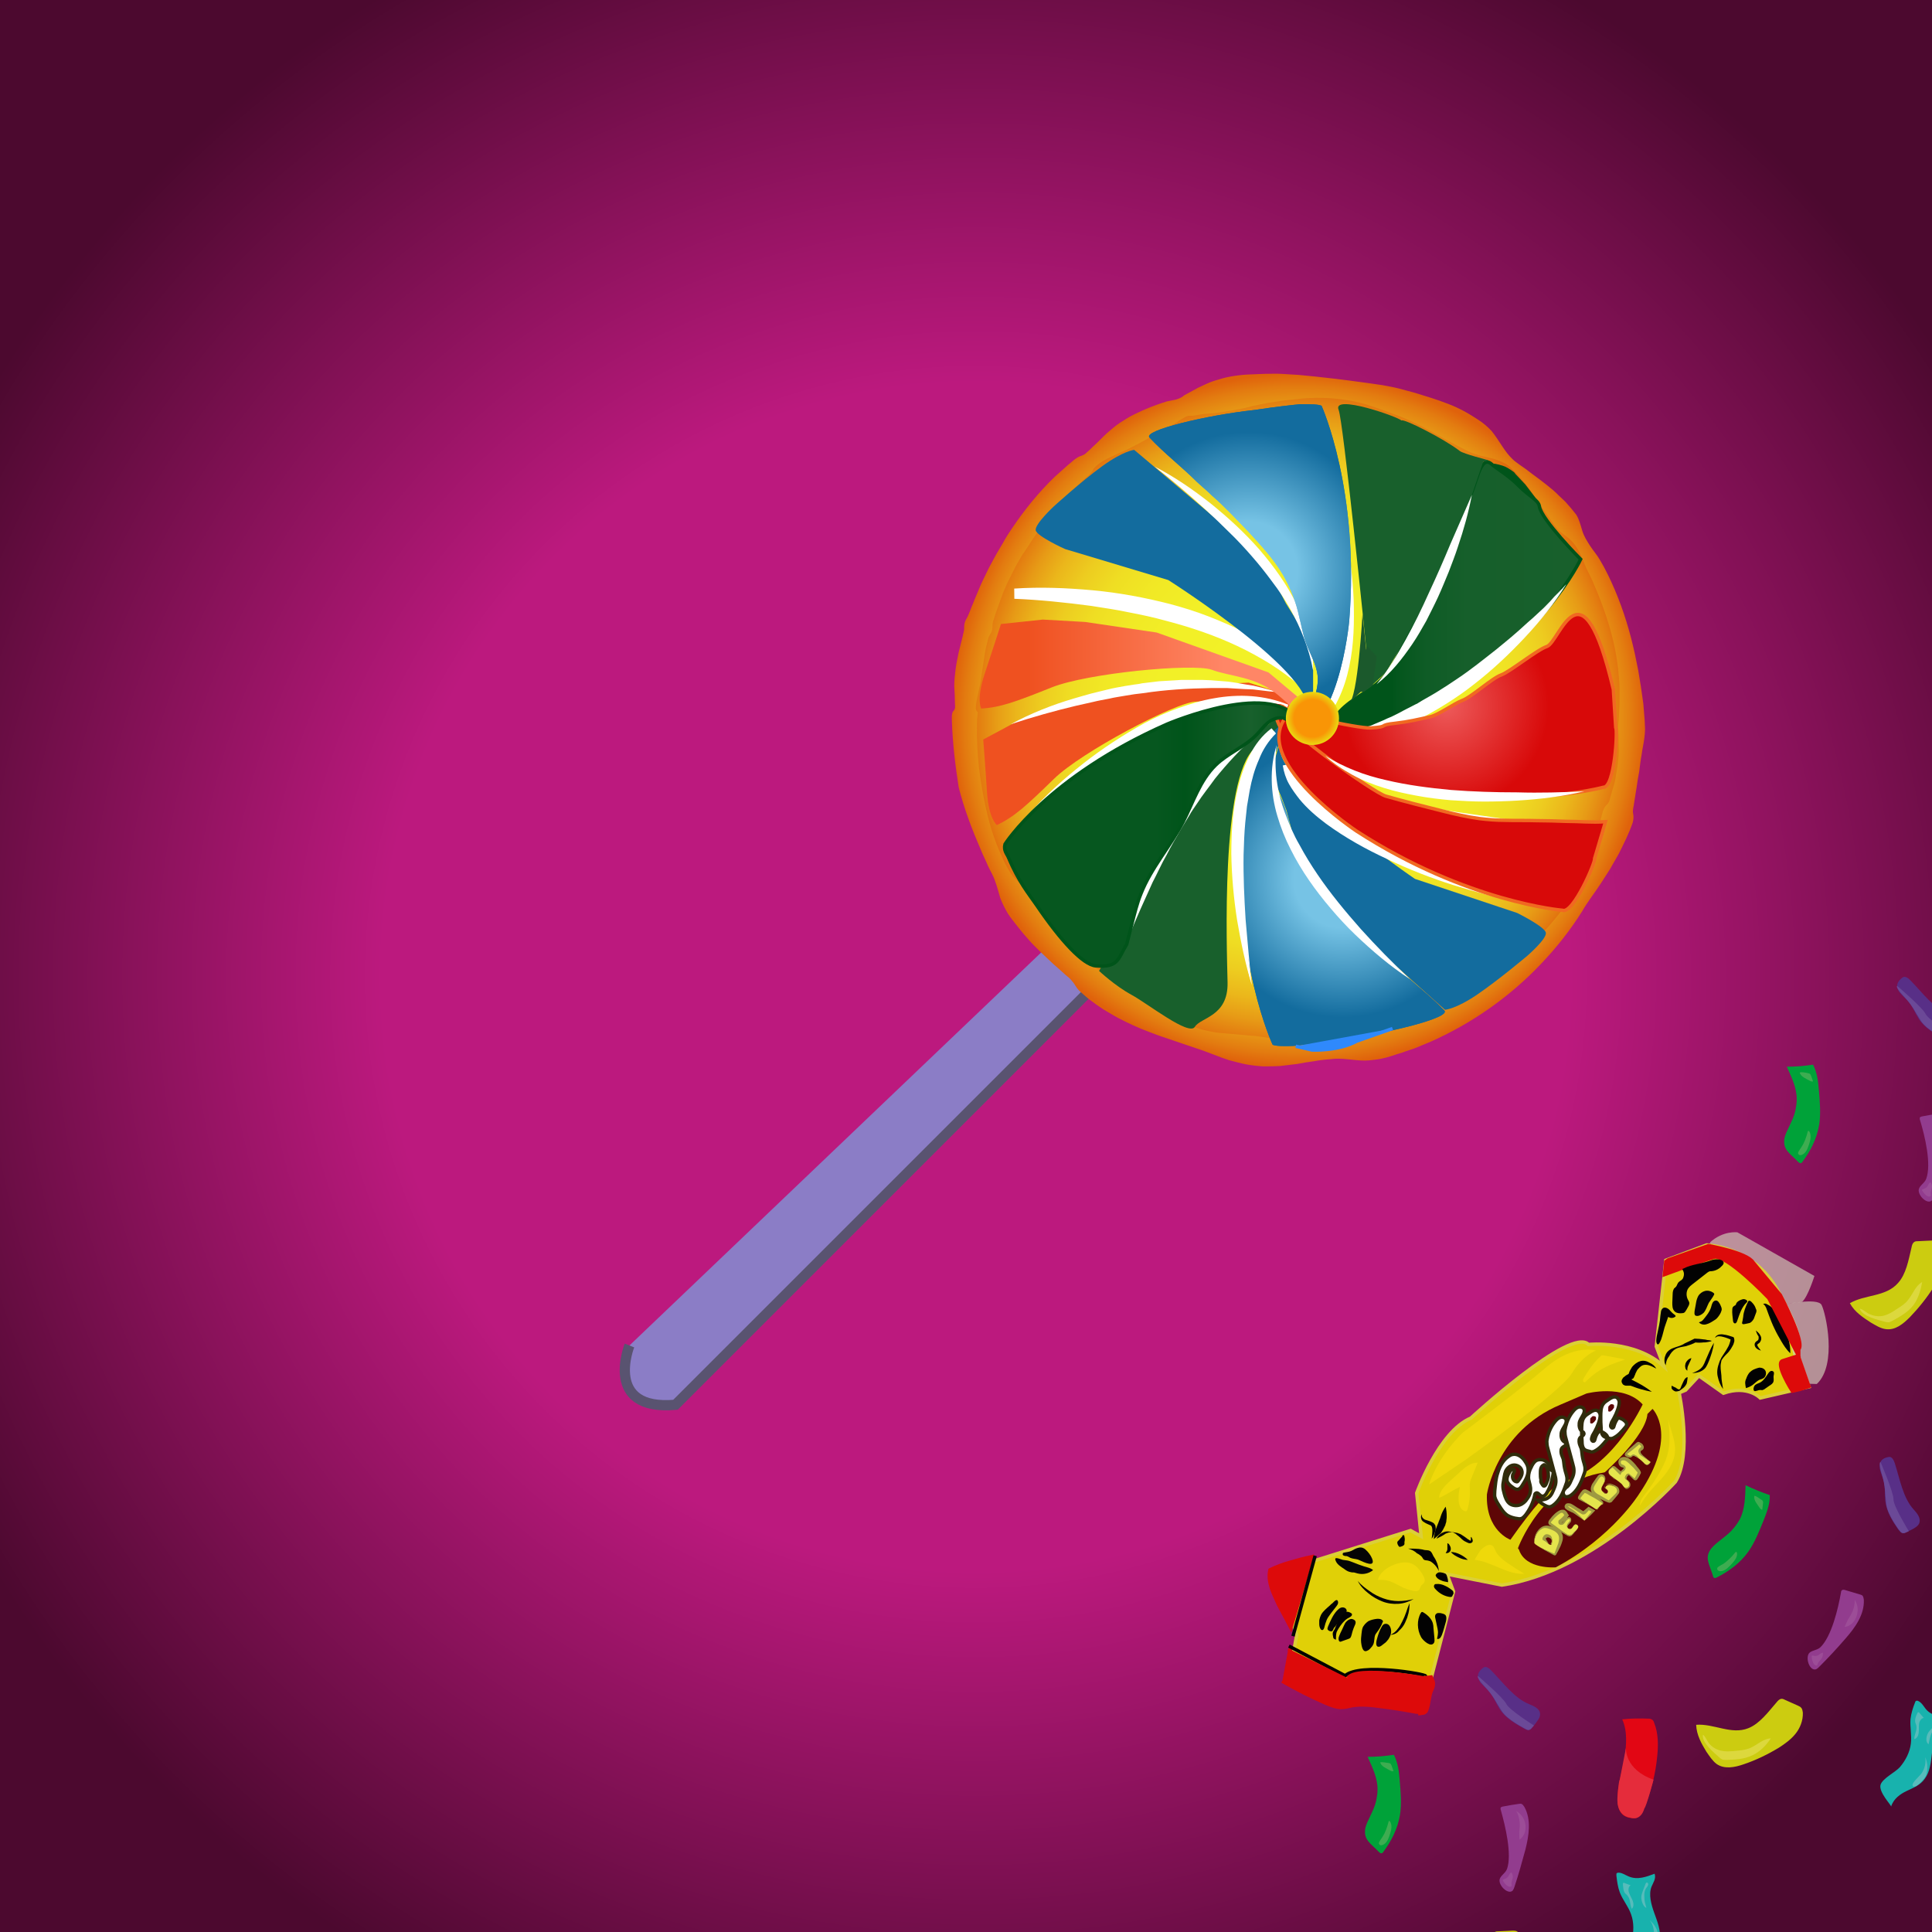 <?xml version="1.0" encoding="utf-8"?>
<!-- Generator: Adobe Illustrator 23.0.0, SVG Export Plug-In . SVG Version: 6.00 Build 0)  -->
<svg version="1.1" id="Layer_1" xmlns="http://www.w3.org/2000/svg" xmlns:xlink="http://www.w3.org/1999/xlink" x="0px" y="0px"
	 viewBox="0 0 566.9 566.9" style="enable-background:new 0 0 566.9 566.9;" xml:space="preserve">
<rect x="0" y="0" width="566.9" height="566.9" fill="#333333" stroke="none"/>
<style type="text/css">
	.st0{fill:#FFFFFF;}
	.st1{fill:url(#SVGID_1_);}
	.st2{fill:#8B7DC6;stroke:#595370;stroke-width:3;stroke-miterlimit:10;}
	.st3{fill:url(#SVGID_2_);}
	.st4{fill:url(#SVGID_3_);}
	.st5{fill:url(#SVGID_6_);stroke:#00541A;stroke-miterlimit:10;}
	.st6{fill:#B586B4;stroke:#FFFFFF;stroke-miterlimit:10;}
	.st7{fill:#00541A;stroke:#00541A;stroke-miterlimit:10;}
	.st8{fill:url(#SVGID_10_);}
	.st9{fill:#F16821;stroke:#F16821;stroke-miterlimit:10;}
	.st10{fill:#18602C;}
	.st11{fill:#1B592C;}
	.st12{fill:#669DD8;stroke:#669DD8;stroke-miterlimit:10;}
	.st13{fill:#2F89FC;stroke:#2F89FC;stroke-miterlimit:10;}
	.st14{fill:none;stroke:#FFFFFF;stroke-miterlimit:10;}
	.st15{fill:#EF5120;}
	.st16{fill:url(#SVGID_11_);stroke:url(#SVGID_12_);stroke-miterlimit:10;}
	.st17{fill:#FFFFFF;stroke:#FFFFFF;stroke-width:3;stroke-miterlimit:10;}
	.st18{fill:#136C9E;}
	.st19{fill:url(#SVGID_15_);stroke:#2F89FC;stroke-miterlimit:10;}
	.st20{fill:url(#SVGID_16_);stroke:#2F89FC;stroke-miterlimit:10;}
	.st21{fill:#582F87;}
	.st22{fill:#6B4997;}
	.st23{fill:#923C8E;}
	.st24{fill:#E20614;}
	.st25{fill:#00A239;}
	.st26{fill:#CCCC10;}
	.st27{fill:#DCD83D;}
	.st28{fill:#18B2AD;}
	.st29{fill:#E52C3B;}
	.st30{fill:#9C4D97;}
	.st31{fill:#3EAC51;}
	.st32{fill:none;}
	.st33{fill:#57BCBB;}
	.st34{opacity:0.65;fill:#D3D2BA;enable-background:new    ;}
	.st35{fill:none;stroke:#DD0A0A;stroke-miterlimit:10;}
	.st36{fill:#E0D007;stroke:#DBCF37;stroke-miterlimit:10;}
	.st37{opacity:0.66;fill:#D3D2BA;enable-background:new    ;}
	.st38{fill:none;stroke:#020200;stroke-miterlimit:10;}
	.st39{fill:#DD0A0A;stroke:#DD0A0A;stroke-miterlimit:10;}
	.st40{fill:#DD0A0A;}
	.st41{fill:none;stroke:#050505;stroke-miterlimit:10;}
	.st42{fill:#050505;}
	.st43{fill:#020202;}
	.st44{fill:#020202;stroke:#020202;stroke-miterlimit:10;}
	.st45{fill:#5E0606;}
	.st46{fill:#FFFFFF;stroke:#302C0C;stroke-miterlimit:10;}
	.st47{fill:#E5E54C;}
	.st48{fill:#9E9941;}
	.st49{fill:#EFD90A;}
	.st50{fill:none;stroke:#DD0A0A;stroke-width:3;stroke-miterlimit:10;}
	.st51{fill:url(#SVGID_22_);}
	.st52{fill:url(#SVGID_23_);}
	.st53{fill:url(#SVGID_24_);stroke:#F16821;stroke-miterlimit:10;}
	.st54{fill:url(#SVGID_25_);stroke:#00541A;stroke-miterlimit:10;}
	.st55{fill:#D80909;stroke:#F16821;stroke-miterlimit:10;}
	.st56{fill:url(#SVGID_26_);}
</style>
<path class="st0" d="M311.9,174.2c0,0,13.1,1.3,16.8,2.1"/>
<radialGradient id="SVGID_1_" cx="286.351" cy="286.632" r="336.918" gradientUnits="userSpaceOnUse">
	<stop  offset="0.517" style="stop-color:#BC197E"/>
	<stop  offset="1" style="stop-color:#4C092F"/>
</radialGradient>
<rect x="-65.9" y="-34.2" class="st1" width="704.6" height="641.6"/>
<path class="st2" d="M184.7,394.8c0,0-7.7,19.3,13.5,17.4l124.4-124.4L310,275.2"/>
<g>
	
		<radialGradient id="SVGID_2_" cx="380.906" cy="355.89" r="97.9" gradientTransform="matrix(1 0 0 -1 0 567.213)" gradientUnits="userSpaceOnUse">
		<stop  offset="2.793296e-02" style="stop-color:#F2F227"/>
		<stop  offset="0.434" style="stop-color:#F2F027"/>
		<stop  offset="0.581" style="stop-color:#F1E925"/>
		<stop  offset="0.685" style="stop-color:#EFDE23"/>
		<stop  offset="0.769" style="stop-color:#EDCD20"/>
		<stop  offset="0.842" style="stop-color:#EBB71B"/>
		<stop  offset="0.906" style="stop-color:#E79B16"/>
		<stop  offset="0.962" style="stop-color:#E37C10"/>
		<stop  offset="1" style="stop-color:#E0620B"/>
	</radialGradient>
	<circle class="st3" cx="380.9" cy="211.3" r="97.9"/>
	
		<radialGradient id="SVGID_3_" cx="381" cy="355.913" r="101.664" gradientTransform="matrix(1 0 0 -1 0 567.213)" gradientUnits="userSpaceOnUse">
		<stop  offset="2.793296e-02" style="stop-color:#F2F227"/>
		<stop  offset="0.434" style="stop-color:#F2F027"/>
		<stop  offset="0.581" style="stop-color:#F1E925"/>
		<stop  offset="0.685" style="stop-color:#EFDE23"/>
		<stop  offset="0.769" style="stop-color:#EDCD20"/>
		<stop  offset="0.842" style="stop-color:#EBB71B"/>
		<stop  offset="0.906" style="stop-color:#E79B16"/>
		<stop  offset="0.962" style="stop-color:#E37C10"/>
		<stop  offset="1" style="stop-color:#E0620B"/>
	</radialGradient>
	<path class="st4" d="M286.7,211.3c-0.2,6.2,0.2,12.4,1.2,18.5s2.3,12.3,4.6,18.1c1.2,2.9,2.4,5.8,4.1,8.4c0.9,1.3,2.2,2.4,3.3,3.5
		c1.1,1.1,2.1,2.3,3,3.6c0.9,1.2,1.7,2.5,2.6,3.8s1.8,2.5,2.7,3.8l2.8,3.7c1,1.2,2,2.4,3,3.6c2.2,2.2,4.1,4.7,7.3,5.7
		c0.7,0.3,1.4,0.8,2,1.2l1.9,1.3c1.3,0.8,2.5,1.8,3.8,2.7l3.8,2.6c1.3,0.8,2.6,1.7,3.9,2.5s2.6,1.7,4,2.5c1.4,0.7,2.7,1.6,4.1,2.2
		c2.8,1.3,5.7,2.5,8.7,3.3c1.5,0.3,3.1,0.7,4.6,0.8c1.6,0.1,3.1,0.3,4.7,0.4l2.3,0.2c0.8,0.1,1.5,0.2,2.3,0.2c1.5,0.1,3,0.4,4.6,0.6
		c1.5,0.2,3,0.5,4.6,0.8c1.5,0.2,3.1,0.6,4.6,0.9c1.6,0.2,3.1,0.4,4.7,0.5c1.6,0,3.1,0,4.7-0.1c1.6-0.2,3.1-0.6,4.6-1.2
		s2.9-1.5,4.4-2c1.4-0.6,2.9-1.1,4.4-1.5s2.9-0.8,4.4-1.2c3-0.8,5.9-1.8,8.7-2.9c11.5-4.4,22.1-11.1,31.2-19.6
		c4.5-4.3,8.6-9,12.2-14.1c0.9-1.3,1.8-2.6,2.5-4c0.6-1.4,1.3-2.8,1.9-4.3s1.2-2.9,1.7-4.4s1-2.9,1.4-4.4s0.9-3,1.2-4.5
		c0.4-1.5,0.7-3,1.1-4.4c0.3-0.7,0.5-1.4,1.2-2s0.8-1.4,1-2.1c0.4-1.5,0.9-3,1.3-4.5c0.2-0.8,0.3-1.5,0.4-2.3s0.3-1.5,0.4-2.3
		c0.2-1.5,0.4-3.1,0.4-4.6c0-1.6-0.1-3.1-0.1-4.6c0-0.8-0.1-1.5-0.1-2.3s0.1-1.5,0.2-2.3l0.2-4.6c0-1.5,0-3.1,0-4.6
		s-0.2-3.1-0.3-4.6c-0.1-1.5-0.4-3.1-0.6-4.6c-1-6.1-2.9-12.1-5.2-17.9c-0.6-1.5-1.2-2.9-1.8-4.3c-0.6-1.4-1.4-2.8-2-4.2
		s-1.2-2.9-1.9-4.3c-0.7-1.4-1.6-2.7-2.8-3.8c-1.2-1.1-2.8-1.9-3.7-3.1c-1-1.2-1.9-2.5-2.7-3.7c-0.9-1.3-1.8-2.5-2.6-3.9l-2.7-3.9
		c-1.9-2.5-4-4.9-6.3-7c-1.3-0.9-2.8-1.5-4.4-2c-1.6-0.4-3.3-0.7-4.8-1.2c-0.8-0.2-1.5-0.5-2.2-0.8s-1.3-0.7-2-1
		c-1.4-0.7-2.7-1.4-4-2.1c-1.4-0.7-2.6-1.5-4-2.2c-1.3-0.7-2.7-1.5-4-2.2l-2.1-1c-0.7-0.3-1.4-0.7-2.1-1c-1.4-0.6-2.8-1.2-4.3-1.7
		s-2.9-1.1-4.4-1.6s-2.9-1-4.4-1.4c-6-1.6-12.3-2-18.5-1.4l-4.6,0.5l-4.6,0.7c-1.5,0.3-3,0.6-4.5,0.9c-1.5,0.4-3,0.8-4.5,1
		c-1.5,0.3-3,0.6-4.5,0.8c-1.5,0.2-3,0.4-4.6,0.5c-0.8,0-1.5,0.2-2.3,0.3l-1.2,0.2c-0.4,0.1-0.8,0.1-1.2,0.1
		c-0.9-0.1-1.5,0.3-2.2,0.7c-0.7,0.3-1.3,0.8-2,1.3l-4.1,2.2c-1.4,0.7-2.6,1.6-4,2.3c-1.3,0.8-2.7,1.5-4,2.2c-1.4,0.7-2.7,1.4-4.2,2
		c-2.8,1.4-5.9,2.4-8,4.8c-0.7,1.6-2,2.4-3.2,3.5l-3.3,3.3c-4.3,4.4-8.3,9.2-11.7,14.4l-1.3,2c-0.4,0.7-0.9,1.3-1.3,1.9
		c-0.8,1.3-1.6,2.7-2.3,4c-0.7,1.4-1.4,2.8-2.1,4.2c-0.6,1.4-1.3,2.8-1.8,4.3s-1.1,2.9-1.6,4.4l-0.7,2.2c-0.3,0.7-0.4,1.5-0.4,2.3
		s-0.2,1.5-0.7,2.2s-0.6,1.4-0.8,2.2c-0.4,1.5-0.7,3-0.9,4.5l-0.7,4.6c-0.2,1.5-0.4,3.1-0.8,4.6c-0.3,1.5-0.7,3-0.9,4.6
		c0,0.8-0.3,1.6,0.5,2.3C286.9,209.8,286.7,210.6,286.7,211.3z M279.3,211.3c0-0.8-0.1-1.7,0.3-2.5c0.9-0.8,0.6-1.6,0.6-2.5
		c0-1.6-0.1-3.3-0.2-5c0-1.7,0.2-3.3,0.4-5c0.2-1.6,0.6-3.3,0.9-4.9c0.4-1.6,0.8-3.2,1.2-4.8c0.1-0.8,0.5-1.6,0.4-2.5
		c0-0.9,0.2-1.7,0.6-2.4c0.9-1.5,1.3-3.1,2-4.6c0.6-1.6,1.3-3.1,1.9-4.6s1.4-3,2.1-4.5s1.5-2.9,2.3-4.4s1.7-2.9,2.5-4.3
		c0.8-1.5,1.7-2.9,2.6-4.2c3.7-5.5,7.9-10.7,12.7-15.3l3.7-3.3c1.3-1,2.4-2.3,4.1-2.8c0.4-0.2,0.8-0.3,1.1-0.6
		c0.3-0.3,0.6-0.5,0.9-0.8c0.6-0.5,1.2-1.2,1.8-1.7c1.2-1.1,2.4-2.4,3.6-3.5c1.3-1.1,2.5-2.2,3.9-3.1s2.8-1.8,4.3-2.5
		c3-1.5,6.1-2.7,9.3-3.7c0.8-0.2,1.7-0.3,2.5-0.5s1.6-0.5,2.3-1c0.3-0.3,0.7-0.5,1.1-0.7l1.1-0.6c0.7-0.4,1.5-0.8,2.2-1.2
		c1.5-0.7,3.1-1.5,4.6-2c1.6-0.5,3.2-1,4.9-1.3c1.7-0.3,3.3-0.5,5-0.6l5-0.2c1.7,0,3.4-0.1,5,0l5,0.3c6.6,0.6,13.2,1.4,19.7,2.3
		c1.6,0.2,3.3,0.5,4.9,0.7c1.6,0.3,3.3,0.6,4.9,1s3.2,0.9,4.8,1.3c1.6,0.5,3.2,1,4.8,1.5c1.6,0.5,3.2,1.1,4.8,1.7
		c1.6,0.6,3.1,1.3,4.6,2.1c1.5,0.8,2.9,1.7,4.3,2.6s2.7,2,3.9,3.3c2.2,2.7,3.8,6.1,6.2,8.3c0.6,0.6,1.3,1,1.9,1.5l2,1.4
		c1.3,1,2.6,2,4,3c1.3,1,2.6,2,3.9,3.1c0.6,0.5,1.2,1.1,1.8,1.7c0.6,0.6,1.2,1.1,1.8,1.7c1.1,1.2,2.2,2.5,3.2,3.8
		c0.9,1.4,1.3,3.2,1.8,4.8s1.4,3,2.3,4.4s2,2.6,2.8,4c1.7,2.8,3.1,5.8,4.4,8.8c2.6,6.1,4.5,12.4,5.9,18.8l1,4.9l0.8,4.9l0.7,4.9
		l0.4,5c0,0.8,0.1,1.7,0.1,2.5s-0.1,1.7-0.2,2.5c-0.2,1.7-0.6,3.3-0.8,4.9c-0.3,1.6-0.5,3.3-0.7,4.9c-0.3,1.6-0.6,3.3-0.8,4.9
		c-0.1,0.8-0.3,1.6-0.4,2.5l-0.4,2.5c-0.1,0.8-0.4,1.6-0.2,2.5c0.2,0.9,0.1,1.8-0.1,2.6c-1.1,3.2-2.6,6.2-4.1,9.2
		c-0.8,1.5-1.7,2.9-2.5,4.4c-0.9,1.4-1.8,2.8-2.7,4.2c-1.8,2.8-3.9,5.4-5.5,8.2c-3.5,5.6-7.6,10.8-12.2,15.6
		c-9.1,9.6-20.2,17.4-32.4,22.8c-1.5,0.6-3.1,1.3-4.6,1.9l-2.4,0.8c-0.8,0.3-1.6,0.6-2.4,0.8c-1.6,0.5-3.2,1.1-4.8,1.4
		c-0.8,0.2-1.7,0.3-2.5,0.4s-1.7,0.2-2.5,0.2c-3.4,0-6.8-0.9-10.1-0.4c-1.6,0.1-3.3,0.3-4.9,0.6c-1.6,0.2-3.3,0.5-4.9,0.8
		c-1.6,0.2-3.3,0.4-5,0.6c-1.7,0.1-3.3,0.1-5,0.1c-1.7-0.1-3.3-0.3-5-0.6c-1.6-0.3-3.3-0.8-4.9-1.2c-1.6-0.5-3.2-1.1-4.7-1.7
		c-1.6-0.6-3.1-1.2-4.7-1.7s-3.1-1.1-4.7-1.6s-3.1-1.1-4.7-1.6s-3.1-1.1-4.7-1.7s-3.1-1.2-4.6-1.9c-1.5-0.7-3-1.4-4.5-2.2
		c-1.5-0.8-2.9-1.7-4.3-2.5c-1.4-0.9-2.8-1.9-4.1-2.9c-0.7-0.5-1.3-1.1-1.9-1.6s-1.3-1.1-1.8-1.8c-0.5-0.7-0.9-1.5-1.5-2.1
		c-0.5-0.7-1.2-1.2-1.8-1.7c-1.2-1.1-2.4-2.2-3.7-3.3c-1.2-1.1-2.4-2.3-3.6-3.4c-1.2-1.2-2.4-2.3-3.5-3.6c-1.1-1.2-2.2-2.5-3.2-3.8
		s-2.1-2.6-3-4c-0.8-1.4-1.6-2.9-2.2-4.5c-0.5-1.6-0.9-3.3-1.5-4.9c-0.5-1.6-1.4-3-2.1-4.5c-0.6-1.5-1.4-3-2-4.5
		c-2.6-6-5-12.2-6.6-18.6C280.3,224.6,279.5,218,279.3,211.3z"/>
</g>
<g>
	<g>
		<g>
			<g>
				<defs>
					<path id="SVGID_4_" d="M385.6,212c5.3-14.5-27.6-27.5-27.6-27.5c-35.8-13.8-62.8-10-62.8-10l-4.9,17.8c0,0-2.6,18.1-2.6,23.4
						c0,4.1,7.7-3.2,11.6-4.6c2.7-0.9,5.3-1.8,8-2.7c5.3-1.8,23.7-5.5,27.3-5.7c8.5-0.6,41.8-0.1,47.5,3.1c1.9,1.1,4,2.9,3.5,5"/>
				</defs>
				<clipPath id="SVGID_5_">
					<use xlink:href="#SVGID_4_"  style="overflow:visible;"/>
				</clipPath>
			</g>
		</g>
	</g>
</g>
<g>
	
		<linearGradient id="SVGID_6_" gradientUnits="userSpaceOnUse" x1="381" y1="175.668" x2="463.95" y2="175.668" gradientTransform="matrix(1 0 0 1 0 0.677)">
		<stop  offset="0.329" style="stop-color:#00541A"/>
		<stop  offset="0.351" style="stop-color:#04561D"/>
		<stop  offset="0.454" style="stop-color:#0F5C26"/>
		<stop  offset="0.598" style="stop-color:#165F2B"/>
		<stop  offset="1" style="stop-color:#18602C"/>
	</linearGradient>
	<path class="st5" d="M381,212.6c1.6-0.6,3.2,0.8,4.8,1c1.6,0.3,3.1-0.5,4.3-1.5c1.2-1,2.1-2.3,3.2-3.5c3.4-3.6,8.3-5.6,11.9-9
		c4.6-4.5,6.4-10.9,9.3-16.6c3.7-7.3,9.2-13.6,12.2-21.2c1.1-2.9,1.9-6,2.6-9c0.5-2,1-3.9,1.4-5.9c2.6-4.3,3.5-14,7.1-10.6
		c1.4,1.3,4.8,3.1,8,6.4c3.1,3.1,5.6,4,5.9,5.9c0.6,3.9,12.1,15.5,12.1,15.5s-10.8,23.3-43.6,43.2c0,0-30.5,18.1-38.7,5.1"/>
</g>
<path class="st6" d="M381.4,212.5"/>
<path class="st7" d="M439,133"/>
<g>
	<g>
		<g>
			<g>
				<defs>
					<path id="SVGID_7_" d="M382.5,209c-15.4-0.8-18.1,34.5-18.1,34.5c-2.6,38.3,9,63,9,63c0.6,0.5,3.7,0.5,6.2,0.4
						c1.5-0.1,8.3-1,12.1-1.7c0.2,0,0.5-0.1,0.7-0.1s0.5-0.1,0.7-0.1c13.9-1.7,32.8-6.4,30.7-8.5c-4.5-4.6-9.5-8.4-14.2-12.9
						c-1.4-1.3-2.9-2.5-4.4-3.8c-3.8-3.2-7.2-6.8-10.7-10.4c-3.9-4-7.7-8.1-10.6-12.9c-2.2-3.7-3.8-7.7-4.8-11.9
						c-0.7-2.7-1.2-5.4-2.2-8c-1.2-3.1-3-6-3.4-9.2c-0.4-3.4,0.8-6.8,2.1-10.1c0.8-2.2,1.7-4.4,2.5-6.5c0.3-0.9,0.8-1.8,1.7-1.9"/>
				</defs>
				<radialGradient id="SVGID_8_" cx="393.991" cy="257.926" r="40.631" gradientUnits="userSpaceOnUse">
					<stop  offset="0.352" style="stop-color:#76C3E5"/>
					<stop  offset="1" style="stop-color:#136C9E"/>
				</radialGradient>
				<use xlink:href="#SVGID_7_"  style="overflow:visible;fill:url(#SVGID_8_);"/>
				<clipPath id="SVGID_9_">
					<use xlink:href="#SVGID_7_"  style="overflow:visible;"/>
				</clipPath>
			</g>
		</g>
		<radialGradient id="SVGID_10_" cx="393.991" cy="257.926" r="40.631" gradientUnits="userSpaceOnUse">
			<stop  offset="0.352" style="stop-color:#76C3E5"/>
			<stop  offset="1" style="stop-color:#136C9E"/>
		</radialGradient>
		<path class="st8" d="M382.5,209c-15.4-0.8-18.1,34.5-18.1,34.5c-2.6,38.3,9,63,9,63c0.6,0.5,3.7,0.5,6.2,0.4
			c1.5-0.1,8.3-1,12.1-1.7c0.2,0,0.5-0.1,0.7-0.1s0.5-0.1,0.7-0.1c13.9-1.7,32.8-6.4,30.7-8.5c-4.5-4.6-9.5-8.4-14.2-12.9
			c-1.4-1.3-2.9-2.5-4.4-3.8c-3.8-3.2-7.2-6.8-10.7-10.4c-3.9-4-7.7-8.1-10.6-12.9c-2.2-3.7-3.8-7.7-4.8-11.9
			c-0.7-2.7-1.2-5.4-2.2-8c-1.2-3.1-3-6-3.4-9.2c-0.4-3.4,0.8-6.8,2.1-10.1c0.8-2.2,1.7-4.4,2.5-6.5c0.3-0.9,0.8-1.8,1.7-1.9"/>
	</g>
</g>
<path class="st9" d="M441.1,241"/>
<path class="st10" d="M436.8,135.1c0-0.1-7.4-1.9-8.5-2.8c-4.5-3.5-16.7-9.7-17.1-8.9c-0.4-0.9-20.5-8-18.4-3.1
	c1.3,3.2,7.4,62.8,8.9,77.9c0.2,2.2,0.3,3.4,0.3,3.4l4.7-4.3l4.2-7.2l14.9-27l9.4-27.6"/>
<path class="st11" d="M401.9,200.5c-4.2,5.2-0.9-9.2-0.9-8.9s-1.2-11.5-1.2-11.5s-1.4,25.3-4,26.2"/>
<polyline class="st11" points="404,192.7 401.3,189.7 399.2,193.8 398.9,200.4 397.8,203 400.2,203 402.8,201.1 "/>
<path class="st12" d="M345,127.8"/>
<path class="st12" d="M335.5,131.9"/>
<path class="st7" d="M438.3,136.6c0-0.2,2.6,0.5,3.2,0.8c0.5,0.2,2.9,1.7,2.6,1.8l3.1,3.3l2.9,3.8"/>
<path class="st13" d="M408.6,301.8l-10.5,3.7c-5.4,3-13.1,2.6-13.1,2.6l-4.8-1.1"/>
<path class="st10" d="M322.5,284.9c0,0,4.7,4.4,9.5,7s16.9,12.2,18.6,9.4c1.7-2.8,9.8-3,9.6-13c-0.2-10-2.1-60,8-68.8
	c10-8.8,9.1-8.4,9.1-8.4l-2.9-0.3l-4.9,3.9l-8.3,6.5l-4.5,3.4l-5.7,8.5"/>
<path class="st14" d="M329.3,176.4"/>
<path class="st14" d="M302.3,174"/>
<path class="st14" d="M378.6,196.6"/>
<path class="st14" d="M347.9,181"/>
<path class="st15" d="M288.5,217c0,0,0.6,7.5,1.1,15.4s2.9,9.7,2.9,9.7c5.1-2.4,8.7-5.7,16.8-13.6c8.1-7.9,35.5-22.3,41.4-22.6
	c5.9-0.2,12.9-3.2,21.1-0.5c8.3,2.7,14.1,5.7,14.1,5.7l-0.4-1.9l-1.7-2.3l-3.6-2.2l-13.8-4.4l-34.8,1.7l-20.6,5.1l-11.7,4.1"/>
<path class="st14" d="M366.7,206.3"/>
<path class="st14" d="M338.8,214.1"/>
<path class="st14" d="M323.8,222.2"/>
<path class="st14" d="M296.5,244.5"/>
<linearGradient id="SVGID_11_" gradientUnits="userSpaceOnUse" x1="339.7" y1="200.523" x2="339.7" y2="200.523" gradientTransform="matrix(1 0 0 1 0 0.677)">
	<stop  offset="0.191" style="stop-color:#F27A46"/>
	<stop  offset="0.241" style="stop-color:#F27841"/>
	<stop  offset="0.473" style="stop-color:#F16F2F"/>
	<stop  offset="0.72" style="stop-color:#F16A24"/>
	<stop  offset="1" style="stop-color:#F16821"/>
</linearGradient>
<linearGradient id="SVGID_12_" gradientUnits="userSpaceOnUse" x1="339.7" y1="200.523" x2="339.7" y2="200.523" gradientTransform="matrix(1 0 0 1 0 0.677)">
	<stop  offset="0" style="stop-color:#ED7F4F"/>
	<stop  offset="1" style="stop-color:#000000"/>
</linearGradient>
<path class="st16" d="M339.7,201.2"/>
<g>
	<path class="st17" d="M297.7,174.2c7.6-0.5,15.2-0.2,22.8,0.5c7.6,0.7,15.1,2.1,22.5,4c3.7,1,7.3,2.1,10.9,3.5s7.1,2.9,10.5,4.6
		c3.4,1.8,6.7,3.8,9.8,6c3,2.3,6,4.8,8.5,7.5c-2.9-2.4-5.9-4.7-9.1-6.7s-6.5-3.8-9.9-5.4c-6.8-3.2-13.9-5.6-21.2-7.5
		c-3.6-1-7.3-1.8-11-2.5c-3.7-0.8-7.4-1.3-11.1-1.9C312.8,175.3,305.2,174.5,297.7,174.2z"/>
</g>
<g>
	<g>
		<path class="st0" d="M459.6,171.4c-3.8,5.5-8.1,10.6-12.8,15.3c-4.7,4.8-9.7,9.2-15,13.2s-11.1,7.5-17.1,10.5s-12.4,5-18.9,6.4
			c1.6-0.6,3.1-1.1,4.7-1.7c0.8-0.3,1.6-0.5,2.3-0.8l2.3-1l2.3-1c0.8-0.3,1.5-0.6,2.2-1l4.4-2.3c0.7-0.4,1.4-0.8,2.2-1.2l2.1-1.3
			l2.1-1.2c0.7-0.4,1.4-0.9,2.1-1.4c1.4-0.9,2.8-1.8,4.1-2.7l4-2.9c5.3-4,10.3-8.2,15.2-12.7c2.4-2.3,4.8-4.6,7.1-6.9
			C455.2,176.4,457.4,173.9,459.6,171.4z"/>
		<path class="st0" d="M459.6,171.4c-3.5,5.7-7.7,10.9-12.3,15.8c-4.6,4.9-9.5,9.5-14.8,13.6c-5.3,4.2-11.1,7.7-17.1,10.8
			c-6.1,3.1-12.6,5.2-19.2,6.6l-0.8-2.9l5.3-1.9c0.5-0.2,0.9-0.3,1.3-0.4c0.3-0.1,0.8-0.3,1.2-0.5l2.6-1.1l1.3-0.6
			c0.4-0.2,0.8-0.3,1.2-0.5l2.4-1.2c1.6-0.9,3.3-1.7,5-2.6l-0.1,0.1c2-1.3,4.2-2.4,6.1-3.6l3-1.9l1.5-1l1.5-1
			c3.9-2.6,7.6-5.6,11.3-8.5c1.8-1.5,3.7-3,5.4-4.5c1.8-1.5,3.5-3.2,5.3-4.7l2.6-2.4c0.9-0.8,1.7-1.7,2.6-2.6
			C456.4,174.6,458.1,173.1,459.6,171.4z M459.6,171.4c-1.7,1.8-3.2,3.8-4.7,5.5c-0.8,0.9-1.4,1.8-2.3,2.6l-2.5,2.6
			c-1.7,1.7-3.2,3.5-5,5.1c-1.7,1.6-3.5,3.3-5.3,4.8c-3.6,3.2-7.3,6.2-11.1,9c-1.9,1.5-3.9,2.7-5.9,4.1c-2,1.5-4.1,2.5-6,3.8
			l-0.1,0.1c-1.6,0.9-3.2,1.8-4.9,2.6l-1.2,0.7l-0.6,0.3c-0.2,0.1-0.5,0.2-0.7,0.4c-0.5,0.2-0.9,0.4-1.4,0.6l-1.2,0.5l-2.5,1.1
			c-0.4,0.2-0.8,0.4-1.4,0.6c-0.5,0.2-1,0.3-1.4,0.5l-5.2,1.9l-0.8-2.9c6.4-1.4,12.7-3.3,18.6-6.2s11.6-6.3,17-10.1
			c5.3-3.9,10.4-8.2,15.2-12.8C451.1,181.7,455.5,176.7,459.6,171.4z"/>
	</g>
</g>
<g>
	<g>
		<g>
			<defs>
				<path id="SVGID_13_" d="M471,242.5l3.9-11.3c0,0,3.3-17-1.3-32.3c0,0,0.1-4.4-2.5-8s-9.3-5.6-15.2,1.8l-28.7,16.1
					c0,0-50.5,13.5-48.5,1.9c1.9-11.6-0.7,5.6-0.7,5.6l8,8.4l17.7,9.4l10,2.2l18.2,4.9"/>
			</defs>
			<clipPath id="SVGID_14_">
				<use xlink:href="#SVGID_13_"  style="overflow:visible;"/>
			</clipPath>
		</g>
	</g>
</g>
<path class="st18" d="M424,296.3c0,0,3.2-0.2,9.5-4.5s14.6-11.3,14.6-11.3s5.8-5,5.5-6.8s-8.4-5.8-8.4-5.8l-30-10
	c0,0-44.1-29.9-39.4-40.6c4.7-10.7-0.9,2.5-0.9,2.5l-1.1,4.2l0.6,6.1l1.8,4.3l1.3,3.4l1.5,5.8l2,6.5l2.8,5.9l7.7,10l9,9.3"/>
<g>
	<g>
		<path class="st0" d="M446.4,264.9c-6.6-1.6-13.2-3.6-19.6-5.9c-6.5-2.3-12.8-4.9-19-7.9s-12.2-6.4-17.7-10.5
			c-2.7-2.1-5.4-4.4-7.6-7c-2.2-2.7-4.1-5.8-4.5-9.2c0.9,3.3,2.9,6.1,5.2,8.5c2.3,2.4,5,4.5,7.8,6.4c5.6,3.8,11.6,7,17.7,10
			s12.4,5.6,18.7,8.2C433.6,260.1,439.9,262.6,446.4,264.9z"/>
		<path class="st0" d="M446.4,264.9c-6.8-1.3-13.4-3.2-20-5.2c-6.6-2.1-13-4.6-19.3-7.6c-6.3-2.9-12.4-6.3-18-10.4
			c-2.8-2.1-5.5-4.4-7.8-7.2c-1.1-1.4-2.2-2.9-3.1-4.5s-1.5-3.5-1.8-5.4l2.9-0.6c0.8,3,2.6,5.6,4.9,7.9c2.2,2.3,4.9,4.4,7.6,6.3
			c5.5,3.8,11.4,7,17.4,10.1s12.2,5.8,18.4,8.5C433.9,259.7,440.1,262.3,446.4,264.9z M446.4,264.9c-6.5-1.9-12.9-4.3-19.2-6.7
			c-6.3-2.4-12.7-4.9-18.9-7.8c-6.2-2.9-12.2-6.1-18-9.8c-2.9-1.9-5.7-4-8.1-6.6c-2.4-2.5-4.7-5.6-5.7-9.2l2.9-0.6
			c0.3,3,2,5.9,4.1,8.4s4.7,4.7,7.3,6.8c5.3,4.1,11.3,7.5,17.3,10.6c6.1,3.1,12.3,5.8,18.7,8.3C433.3,260.8,439.8,263,446.4,264.9z"
			/>
	</g>
</g>
<radialGradient id="SVGID_15_" cx="367" cy="281.723" r="0" gradientTransform="matrix(1 0 0 1 0 0.677)" gradientUnits="userSpaceOnUse">
	<stop  offset="0.274" style="stop-color:#469CF9"/>
	<stop  offset="0.289" style="stop-color:#459BF9"/>
	<stop  offset="0.692" style="stop-color:#358EFB"/>
	<stop  offset="1" style="stop-color:#2F89FC"/>
</radialGradient>
<path class="st19" d="M367,282.4"/>
<g>
	<g>
		<path class="st0" d="M302.3,238.5c4.9-5.1,10.3-9.7,16-13.9s11.7-8,18-11.3c3.2-1.6,6.4-3,9.8-4.2s6.8-2.2,10.3-2.8
			c7-1.3,14.5-0.9,21,1.9c-3.4-1-6.9-1.5-10.3-1.5c-3.5,0-6.9,0.4-10.3,1.2c-6.8,1.5-13.3,4.1-19.5,7.3c-6.2,3.1-12.2,6.8-18,10.7
			c-2.9,2-5.8,4-8.6,6.1C307.8,234,305.1,236.2,302.3,238.5z"/>
		<path class="st0" d="M302.3,238.5c5.1-4.8,10.9-8.8,16.4-13.1c5.7-4.1,11.6-7.9,17.9-11.2c6.2-3.4,12.8-6.1,19.8-7.7
			c3.5-0.9,7.1-1.3,10.7-1.3s7.3,0.5,10.8,1.5l-1,2.8c-6.2-2.7-13.3-3.1-20.1-1.9c-3.4,0.5-6.8,1.5-10.1,2.6c-3.3,1.1-6.5,2.5-9.7,4
			c-6.3,3.2-12.3,6.8-18.1,10.9C313,229.1,307.5,233.6,302.3,238.5z M302.3,238.5c4.7-5.4,10-10.1,15.6-14.5s11.6-8.3,17.9-11.8
			c3.2-1.7,6.5-3.2,9.9-4.4s6.9-2.3,10.5-2.9c7.2-1.3,14.9-1,21.8,1.9l-1,2.8c-3.2-1-6.6-1.5-9.9-1.5c-3.4,0-6.7,0.4-10.1,1.1
			c-6.7,1.4-13.1,4-19.3,7c-6.2,3-12.2,6.5-18.1,10.3l-8.7,5.8C307.9,234.3,305.1,236.4,302.3,238.5z"/>
	</g>
</g>
<linearGradient id="SVGID_16_" gradientUnits="userSpaceOnUse" x1="349.2" y1="124.423" x2="349.2" y2="124.423" gradientTransform="matrix(1 0 0 1 0 0.677)">
	<stop  offset="0" style="stop-color:#469CF9"/>
	<stop  offset="0.268" style="stop-color:#4299F9"/>
	<stop  offset="0.512" style="stop-color:#3790FB"/>
	<stop  offset="0.631" style="stop-color:#2F89FC"/>
	<stop  offset="0.862" style="stop-color:#2F89FC"/>
	<stop  offset="0.87" style="stop-color:#2F89FC"/>
	<stop  offset="1" style="stop-color:#2F89FC"/>
</linearGradient>
<path class="st20" d="M349.2,125.1"/>
<g>
	<path class="st21" d="M435.3,489.3c0.7-0.5,1.7,0.2,2.4,1c3.5,3.6,6.7,8,10.9,9.7c1.4,0.6,3.3,1.3,3.3,3c0,0.7-0.3,1.3-0.7,1.8
		c-0.5,0.8-1.1,1.5-1.7,2.2c-0.2,0.3-0.5,0.5-0.8,0.6c-0.5,0.1-1-0.1-1.5-0.4c-2.6-1.5-5.4-3-7.2-5.8c-1-1.6-1.7-3.4-2.9-4.9
		c-0.8-0.9-1.9-1.9-2.7-2.8C433.5,492.3,433.1,490.9,435.3,489.3z"/>
	<path class="st22" d="M433.7,491.8c0,0,7.5,6.4,8.3,8.2c0.9,1.8,8.1,6.3,8.1,6.3l-0.8,0.9c0,0-0.6,0.7-1.3,0.3
		c-0.7-0.4-5.6-2.8-7.3-5.4c-1.7-2.6-2.4-4.4-5.1-7.3C433,492,433.7,491.8,433.7,491.8z"/>
	<path class="st23" d="M440.4,531.2c-0.1-0.2-0.1-0.5-0.1-0.7c0.1-0.3,0.4-0.3,0.6-0.4c1.6-0.3,3.2-0.6,4.8-0.8c0.2,0,0.5-0.1,0.7,0
		c0.4,0.1,0.6,0.5,0.9,0.9c2.1,3.8,1.3,8.5,0.3,12.5c-1,3.7-2,7.3-3.2,10.9c-0.1,0.4-0.3,0.8-0.5,1.1c-1.2,1.3-3.8-1-3.9-2.8
		c-0.1-1.4,1.7-2.1,2.2-3.5C443.7,544.1,441.7,535.8,440.4,531.2z"/>
	<path class="st24" d="M476.7,515.8c0.5-3.7,0.9-7.8-0.7-11.3c2.6-0.3,5.3-0.3,7.9-0.2c0.3,0,0.6,0.1,0.9,0.3c0.3,0.2,0.5,0.6,0.6,1
		c1.2,3,1.2,6.4,0.9,9.5c-0.5,5.5-1.9,10.8-3.9,15.6c-0.6,1.3-1.4,2.8-2.7,2.8C470.8,533.8,476.1,520.5,476.7,515.8z"/>
	<path class="st25" d="M403.8,528.4c0.2-1,0.4-2.1,0.4-3.2c0.1-3.3-1.5-6.6-2.9-9.7c2.6,0,5.1-0.2,7.7-0.6c1.2,2.3,1.5,4.9,1.7,7.4
		c0.3,3.5,0.6,7,0.1,10.2c-0.7,4.2-2.6,7.8-4.9,10.9c-0.1,0.2-0.3,0.4-0.6,0.4c-0.3,0-0.5-0.2-0.7-0.4c-2.6-2.7-4.5-3.5-4-6.9
		C401.1,534.2,403.2,531.3,403.8,528.4z"/>
	<path class="st26" d="M433.8,579c2.4-2.6,3.1-6.7,4-10.5c0.1-0.6,0.3-1.2,0.7-1.5c0.3-0.3,0.8-0.3,1.2-0.3c1.4-0.1,2.8-0.1,4.2-0.2
		c0.4,0,0.8,0,1.2,0.2c0.4,0.2,0.7,0.6,0.9,1c1.1,2,1.3,4.5,0.9,6.6s-1.5,4-2.5,5.7c-2.1,3.3-4.5,6.3-7.1,9c-2,2-4.3,3.9-7.1,3.5
		c-1.5-0.2-2.9-1.1-4.3-1.9c-2.3-1.5-4.8-3.1-6.2-5.7C424.1,582.3,430.2,583.1,433.8,579z"/>
	<path class="st27" d="M428.9,588.7c1.9-0.2,3.5-1.3,5-2.3c1.1-0.7,2.2-1.4,3-2.5c1.4-1.7,2.2-4.2,4.1-5.2c-0.4,2.5-1.2,4.9-2.5,6.7
		c-1.6,2.1-3.9,3.4-6.1,4.6c-0.4,0.2-0.9,0.5-1.3,0.5s-0.8-0.1-1.2-0.2c-1.7-0.5-6.5-1.5-7.2-3.8c0.9,0.1,1.9,1.2,2.9,1.6
		C426.6,588.6,427.8,588.8,428.9,588.7z"/>
	<path class="st28" d="M478.8,569.3c0.6-2.4,0.7-5.1-0.2-7.6c-0.8-2.3-2.4-4.1-3.3-6.4c-0.6-1.6-0.8-3.2-1-4.9c0-0.2,0-0.4,0-0.6
		c0.1-0.2,0.3-0.3,0.5-0.3c1-0.1,2.1,0.7,3.1,1.1c2.6,1.1,5.2,0.1,7.6-0.8c0.5,1.4-0.4,2.6-0.9,3.8c-0.9,2.3-0.1,5.2,0.8,7.7
		s2,5.2,1.6,7.8c-0.4,2.3-1.8,3.9-3.1,5.6c-1.3,1.7-2.4,3.8-2,6.2c-0.1-0.4-5.2-2.1-5.7-4.4C475.7,574.6,478.2,571.3,478.8,569.3z"
		/>
	<path class="st29" d="M477.1,512.9c0,0-0.5,6.3,8.1,9.3c0,0-2.2,8.2-2.7,8.4c0,0-0.8,3.9-4.3,2.7c0,0-3.9-0.3-3.6-5.8
		c0,0,0.3-4.8,0.7-5.4L477.1,512.9z"/>
	<path class="st30" d="M445.9,534.7c-0.1-1.1-0.4-2.3-1-3.3c1.1,0.6,2.1,1.8,2.5,3.1s0.3,2.9-0.3,3.9c-0.3,0.6-0.7,1-1.2,1.4
		c-0.1,0.1-0.1-2.1-0.1-2.3C445.9,536.6,446,535.6,445.9,534.7z"/>
	<path class="st30" d="M441,551.8c0-0.1-0.1-0.1,0-0.2c0-0.1,0.1-0.1,0.1-0.1c0.5-0.2,1-0.3,1.4-0.8c0.3-0.4,0.4-0.9,0.8-1.2
		c0,0,0.1-0.1,0.2,0l0.1,0.1c0.3,0.5,0.4,1.1,0.2,1.7c-0.1,0.5-0.3,0.8-0.3,1.3s0.3,0.8-0.3,1C442.4,553.8,441.3,552.5,441,551.8z"
		/>
	<path class="st31" d="M407.4,534.7c0-0.2,0.1-0.3,0.2-0.4c0.1,0,0.2,0.1,0.3,0.2c0.6,1,0.4,2.2,0.1,3.2c-0.4,1.3-0.8,2.7-1.8,3.4
		c-0.4,0.3-1.4,0.7-1.6-0.2c-0.1-0.4,1-1.7,1.1-2C406.5,537.7,407,536.2,407.4,534.7z"/>
	<path class="st31" d="M407.4,517.3c0.2,0,0.4,0.1,0.6,0.2c0.1,0.1,0.2,0.3,0.3,0.5c0.2,0.6,0.4,1.1,0.6,1.7c-0.3,0.1-0.7,0-1-0.2
		c-0.9-0.5-2.7-1.2-2.9-2.4C405.7,517,406.6,517.2,407.4,517.3z"/>
	<path class="st32" d="M418.9,586.1c1.6,0.2,3.1,1.6,4.7,2.2c1.9,0.8,3.9,0.6,5.6,0c1.7-0.7,3.3-1.8,4.8-3s3-2.5,3.7-4.5
		c0.3,0.6,0.1,1.3-0.2,1.8c-2,3.4-4.7,6.2-7.8,8c-1.8,1-2.9,0.1-4.8-1C422.8,588.6,420.9,587.4,418.9,586.1z"/>
	<path class="st33" d="M477.6,556.3c-0.2-0.3-0.5-0.5-0.7-0.7c-0.6-0.7-0.6-1.8-0.7-2.7c0-0.1,0-0.3,0.1-0.4c0.1-0.1,0.2,0,0.3,0
		c0.6,0.2,1.2,0.5,1.9,0.7c-0.7,0.3-0.8,1.4-0.5,2.2s0.8,1.6,1.1,2.4c0.3,0.8,0.3,1.8-0.3,2.3C478.2,558.9,478.5,557.4,477.6,556.3z
		"/>
	<path class="st33" d="M481.6,556.7c0-0.7,0.3-1.4,0.5-2s0.5-1.2,0.7-1.8c0.1-0.3,0.3-0.6,0.5-0.5c0.3,0.1,0.4,0.4,0.3,0.7
		s-0.2,0.5-0.4,0.7c-0.6,0.7-0.8,1.8-0.7,2.9c0,1.1,0.3,2.1,0.6,3.1C482.1,559.5,481.6,557.7,481.6,556.7z"/>
	<path class="st33" d="M485.3,567.9c0.1-1.5-0.2-3.2-1.2-4.4c1.3,1,2.2,2.6,2.5,4.3c0.1,0.3,0.1,0.7,0.1,1c-0.1,0.9-1,4.9-2.2,3.9
		C483.8,572,485.2,568.9,485.3,567.9z"/>
</g>
<g>
	<path class="st34" d="M528.8,382c1.7-1.5,3.6-7.6,3.6-7.6l-22.6-12.8c0,0-4.2-0.6-8.1,3c0,0,16.5,18.7,22.7,18"/>
	<line class="st35" x1="395.1" y1="491.5" x2="378" y2="483.9"/>
	<path class="st36" d="M424.6,461.9l1.9,5.1l-9.1,35.3c0,0-16.4-4.5-24.3-1.6l-15.1-7.4l2.5-13.6l-6.4-18.1l39.8-12.5l3.1,1.7
		l-1.3-12.7c0,0,6.4-18,15.9-22c0,0,29.3-27,34.5-21.6c0,0,13.6-1.4,22.1,6.4l-2.2-5.8l2.3-20.7l0.5-4.6l12-4.5
		c0,0,13.6,0.4,20.7,13.1c1.1,2.1,2.1,3.9,2.9,5.5c4.1,8.3,3.9,11.1,2.9,13.1l3.5,9.9l-14.3,3.3c0,0-3.7-3.9-10.8-1.4l-7.2-5.1
		l-3.9,4.2l-1.9,0.8c0,0,3.9,18.1-1.1,26.1c0,0-23.8,26.3-50.9,30.3L424.6,461.9z"/>
	<path class="st37" d="M522.9,382.9c0,0,10.4-2.3,11.6,0c1.2,2.3,4.7,17.5-1.4,23.2l-3.8-0.1l-3-8.1"/>
	<path class="st38" d="M378.2,483l16.5,8.7c4.3-3.8,23.7-0.5,23.6,0.1"/>
	<path class="st39" d="M378.5,484l-1.6,8.7l15.1,7.4c0,0,6.6-3,24.3,1.6l1.8-4.1l0.6-5.1c0,0-21-3.9-23.2-0.1"/>
	<g>
		<polygon class="st40" points="378.8,478.5 372.5,460.7 384.9,456.8 		"/>
		<path class="st40" d="M378.9,479c-0.6-1.1-1.2-2.3-1.9-3.6c-0.7-1.3-1.5-2.8-2.3-4.3c-0.7-1.6-1.5-3.2-2.1-4.9
			c-0.5-1.7-0.9-3.5-0.5-5.4l0.1-0.5l0.2-0.1c2-1,4-1.7,6.1-2.3c2.1-0.6,4.2-1.2,6.3-1.6l0.8-0.2l-0.2,0.8c-1,3.7-2.1,7.4-3.2,11.1
			L378.9,479z M378.8,478l2.8-10.8c0.9-3.5,1.9-7.1,2.9-10.6l0.6,0.6c-2,0.9-4,1.6-6.1,2.3c-2.1,0.7-4.2,1.3-6.3,1.6l0.3-0.6
			c1.4,1.1,2.1,2.3,2.6,3.5c0.5,1.3,0.8,2.6,1.1,4l0.9,4.6C377.9,474.4,378.3,476.1,378.8,478z"/>
	</g>
	<line class="st41" x1="385.9" y1="456.5" x2="379.4" y2="480.1"/>
	<path class="st42" d="M394.6,460.5c0.5,0.4,1.1,0.7,1.7,0.8c0.3,0.1,0.7,0.1,1,0.1c0.4,0.1,0.7,0.2,1.1,0.3c1.6,0.4,3.3,0,4.5-1
		c-0.7-0.6-1.7-0.8-2.7-1.1c-1-0.3-2-0.7-3-1.1c-0.6-0.2-1.2-0.5-1.8-0.6c-0.5-0.1-0.9-0.1-1.4-0.2c-0.6-0.1-2.7-1.2-2.1,0.2
		C392.3,459.1,393.6,459.8,394.6,460.5z"/>
	<path class="st42" d="M398.4,457.6c-0.7-0.2-1.5-0.2-2.2-0.5c-0.3-0.2-0.7-0.4-1-0.5c-0.3,0-0.5,0-0.8-0.1s-0.5-0.3-0.4-0.6
		c0-0.2,0.2-0.3,0.3-0.3c0.3-0.1,0.7-0.1,1.1-0.2c0.8-0.1,1.5-0.5,2.2-0.9c0.7-0.3,1.5-0.6,2.3-0.3c0.6,0.2,1,0.7,1.4,1.1
		c0.7,0.8,1.3,1.7,1.5,2.7C403.1,460.1,399.1,457.8,398.4,457.6z"/>
	<path class="st43" d="M391,470.4c-0.3,0.2-0.5,0.4-0.8,0.7c-0.9,0.8-1.9,1.6-2.5,2.6c-0.3,0.6-0.5,1.2-0.6,1.8c0,0.3,0,0.7,0,1
		c0,0.5,0.1,1.1,0.4,1.5c0.1,0.2,0.3,0.3,0.5,0.3c0.3,0,0.5-0.4,0.6-0.8c0.2-0.8,0.4-1.5,0.7-2.2c0.3-0.7,0.8-1.3,1.3-2
		c0.5-0.6,0.9-1.2,1.4-1.8c0.2-0.3,0.5-0.6,0.6-1c0.1-0.3,0-1-0.4-1C391.8,469.5,391.2,470.2,391,470.4z"/>
	<path class="st42" d="M395.1,472.9c0.2-0.4-0.1-0.9-0.5-1.1s-0.9-0.2-1.3,0s-0.7,0.5-1,0.8c-1.2,1.3-1.9,3-2.6,4.6
		c-0.1,0.3-0.3,0.7-0.1,1c0.3,0.4,0.9,0.6,1.3,0.4l0.1-0.1c0,0,0.1-0.1,0.1-0.2c0.1-0.1,0.2-0.3,0.2-0.4c0.1-0.2,0.2-0.4,0.4-0.5"/>
	<path class="st43" d="M391.1,479c0.1-0.3,0.3-0.6,0.5-0.9c0.1-0.2,0.2-0.5,0.3-0.7c0.5-1.4,1.3-2.8,2.3-3.9
		c0.2-0.2,0.4-0.4,0.6-0.5c0.5-0.2,1.1,0,1.6,0.3c0.1,0.1,0.3,0.2,0.3,0.3c0,0.1,0,0.2,0,0.3c-0.2,0.5-0.8,0.7-1.3,1
		c-1.1,0.7-1.9,1.8-2.6,2.9c-0.2,0.3-0.4,0.7-0.6,1.1c-0.2,0.7-0.2,1.5-0.2,2.2c0,0.1-0.5-0.2-0.5-0.2c-0.2-0.1-0.3-0.3-0.3-0.5
		C391.1,480,391,479.4,391.1,479z"/>
	<path class="st43" d="M392.8,480.5c0.1-0.4,0.3-0.8,0.5-1.3c0.3-0.6,0.6-1.2,0.9-1.9c0.3-0.6,0.5-1.2,1-1.6
		c0.4-0.4,1.1-0.8,1.7-0.6c0.3,0.1,0.7,0.3,0.8,0.6c0.2,0.4,0,0.9-0.2,1.3c-0.4,0.9-0.7,1.8-0.9,2.7c-0.1,0.3-0.2,0.7-0.4,0.9
		c-0.2,0.2-0.5,0.3-0.8,0.4c-0.6,0.2-1.2,0.4-1.7,0.6C392.8,482.1,392.7,481,392.8,480.5z"/>
	<path class="st43" d="M399.4,482c-0.1-0.9,0-1.7,0.1-2.6c0.1-0.6,0.1-1.1,0.3-1.7c0.3-0.8,1-1.5,1.7-2c0.8-0.4,1.7-0.6,2.6-0.7
		c0.5,0,1.1,0,1.5,0.4c0.1,0.1,0.2,0.2,0.2,0.3c0,0.1,0,0.2-0.1,0.3c-0.4,1.1-1,2.1-1.7,3c-0.2,0.3-0.4,0.5-0.5,0.8s-0.2,0.7-0.2,1
		c-0.1,0.7-0.1,1.4-0.5,2c-0.2,0.4-0.6,0.7-0.9,1.1c-0.2,0.2-0.5,0.4-0.8,0.5C399.8,485,399.5,482.8,399.4,482z"/>
	<path class="st42" d="M404.1,480.7c0.3-1.1,0.7-2.3,1.3-3.3c0.2-0.4,0.5-0.8,0.9-0.9s0.9,0,1.2,0.3c0.3,0.3,0.5,0.7,0.6,1.1
		c0.3,1.1-0.1,2.2-0.7,3.1c-0.4,0.5-0.8,1-1.3,1.3c-0.4,0.3-1,0.9-1.5,0.9C403.4,483.3,403.9,481.3,404.1,480.7z"/>
	<g>
		<path class="st43" d="M408,479.7c0.9-0.4,1.6-1,2.1-1.7c0.6-0.7,1-1.5,1.4-2.3s0.8-1.7,1.1-2.6c0.3-0.9,0.6-1.8,1-2.7
			c0,1-0.1,2-0.3,2.9c-0.1,0.5-0.3,0.9-0.4,1.4c-0.2,0.5-0.4,0.9-0.6,1.4c-0.4,0.9-1,1.7-1.8,2.4C410,479.2,409,479.7,408,479.7z"/>
	</g>
	<g>
		<path class="st43" d="M398.4,463.9c1,1.2,2.2,2.1,3.5,3c1.2,0.9,2.6,1.6,4,2.1s2.9,0.8,4.4,0.8s3-0.2,4.5-0.6
			c-1.4,0.8-2.9,1.3-4.5,1.4s-3.2-0.1-4.7-0.7s-2.9-1.4-4.1-2.4C400.2,466.5,399.1,465.3,398.4,463.9z"/>
	</g>
	<g>
		<path class="st43" d="M411.8,450.4c0.2,0.1,0.3,0.3,0.3,0.5s0.1,0.4,0.1,0.6c0,0.4,0,0.6-0.1,1c0,0.3,0.1,0.7-0.2,0.9
			c-0.2,0.2-0.6,0.4-1.2,0.5l-0.2-0.1c-0.4-0.5-0.5-0.9-0.5-1.2c0-0.3,0.3-0.5,0.5-0.7s0.4-0.5,0.6-0.7s0.4-0.3,0.4-0.6L411.8,450.4
			z"/>
	</g>
	<path class="st43" d="M417,480.4c-1.2-2.2-1.3-5-0.1-7.1c0.1-0.1,0.2-0.3,0.3-0.3c0.1,0,0.3,0,0.4,0.1c1.2,0.7,2.4,1.8,2.8,3.1
		c0.1,0.4,0.2,0.8,0.2,1.3c0.1,1.1,0.2,2.1,0.3,3.2c0,0.4,0.1,0.9-0.1,1.3C419.9,483.6,417.5,481.3,417,480.4z"/>
	<path class="st43" d="M421.9,479.5c0.1-0.6,0-1.2-0.1-1.7c-0.2-1-0.4-1.9-0.6-2.8c-0.1-0.4-0.2-0.8,0-1.2c0.2-0.3,0.5-0.5,0.8-0.5
		s0.7,0,1,0.1c0.4,0.1,0.9,0.2,1.2,0.6c0.3,0.5,0.2,1.1,0.1,1.7c-0.4,1.3-0.7,2.7-1.2,4c-0.1,0.3-0.3,0.6-0.5,0.9
		c-0.2,0.2-0.6,0.4-0.9,0.3C421.7,480.4,421.9,480,421.9,479.5z"/>
	<g>
		<path class="st43" d="M413.2,454.4c1,0,2,0,3.1,0.1c0.5,0.1,1,0.1,1.6,0.3c0.5,0.1,1.2,0,1.7,0.3s0.7,0.9,1,1.5
			c0.3,0.5,0.6,0.9,0.8,1.4c0.5,1,0.7,2,0.8,3c-0.4-0.9-1-1.7-1.7-2.3c-0.4-0.3-0.7-0.6-1.2-0.7c-0.5-0.2-1-0.1-1.4-0.3
			c-0.4-0.2-0.5-0.8-0.9-1.1c-0.4-0.3-0.7-0.6-1.2-0.8C415.1,455.1,414.2,454.7,413.2,454.4z"/>
	</g>
	<path class="st43" d="M426.3,466.8c-0.7-0.6-1.4-1.1-2.3-1.5c-0.8-0.4-1.7-0.6-2.6-0.5c-0.1,0-0.3,0-0.4,0.1
		c-0.2,0.2-0.3,0.5-0.2,0.8c0.1,0.3,0.3,0.5,0.5,0.7c1.1,1.2,2.6,2,4.2,2.2c0.2,0,0.5,0,0.6-0.2c0.1-0.1,0.1-0.3,0.2-0.4
		c0-0.1,0.1-0.2,0.2-0.3C426.5,467.5,426.5,467,426.3,466.8z"/>
	<path class="st43" d="M422.8,463.7c-0.6-0.2-1.3-0.7-1.5-1.3c0-0.1-0.1-0.2,0-0.3c0-0.1,0.1-0.1,0.1-0.2c0.2-0.2,0.4-0.4,0.7-0.5
		c0.4-0.1,0.9,0,1.3,0.1c0.3,0.1,0.6,0.2,0.8,0.3c0.3,0.3,0.4,0.7,0.5,1.1c0.1,0.3,0.2,0.7,0.2,1.1c0,0.3,0,0.3-0.3,0.2
		C424,464.1,423.4,464,422.8,463.7z"/>
	<g>
		<path class="st43" d="M420.1,451.5c0.1-0.8,0.2-1.5,0.2-2.3c0-0.7-0.1-1.4-0.5-1.6c-0.6-0.3-1.3-0.5-2-1c-0.4-0.2-0.7-0.6-0.8-1.1
			c-0.1-0.4,0-0.9,0.1-1.2c0.1,0.4,0.1,0.8,0.3,1c0.2,0.3,0.4,0.4,0.7,0.6c0.6,0.2,1.4,0.4,2.2,0.8c0.2,0.1,0.5,0.3,0.6,0.5
			c0.1,0.1,0.1,0.2,0.2,0.3c0.1,0.1,0.1,0.2,0.1,0.3c0.1,0.5,0.1,0.9,0,1.3C420.9,450.1,420.6,450.9,420.1,451.5z"/>
	</g>
	<g>
		<path class="st43" d="M420.7,451.6c0.1-1,0.3-1.8,0.5-2.6c0.3-0.8,0.6-1.6,0.9-2.3c0.1-0.2,0.1-0.4,0.2-0.5c0-0.1,0.1-0.3,0.2-0.5
			c0.1-0.4,0.3-0.8,0.4-1.2c0.3-0.8,0.7-1.6,1.3-2.4c0.2,0.9,0.3,1.8,0.3,2.7c0,0.4,0,0.9-0.1,1.3c0,0.2,0,0.4-0.1,0.7
			c-0.1,0.3-0.2,0.5-0.2,0.7c-0.4,0.9-0.8,1.6-1.3,2.3C422.1,450.4,421.5,451,420.7,451.6z"/>
	</g>
	<g>
		<path class="st43" d="M421.5,451.5c0.5-1.1,1.5-1.8,2.7-2.1c0.6-0.1,1.2,0,1.7,0.1c0.6,0.1,1.1,0.2,1.7,0.3
			c0.3,0.1,0.5,0.2,0.8,0.3c0.3,0.1,0.5,0.3,0.7,0.4c0.5,0.3,0.9,0.6,1.3,0.9c0.2,0.2,0.4,0.3,0.6,0.4s0.4,0.3,0.5,0.3
			c0,0,0,0.1,0,0c0,0,0.1-0.1,0.1-0.3c0-0.2,0-0.5,0-0.8h0.1c0.2,0.2,0.3,0.5,0.4,0.8c0,0.2,0.1,0.3,0,0.5c0,0.1-0.1,0.3-0.2,0.3
			c-0.1,0.1-0.3,0.2-0.4,0.2c-0.5,0.1-0.7-0.1-1-0.2s-0.5-0.3-0.8-0.4c-0.5-0.3-0.9-0.7-1.3-1.1l-0.6-0.5c-0.2-0.1-0.4-0.3-0.6-0.5
			c-0.2-0.1-0.5-0.3-0.7-0.4c-0.3-0.1-0.5-0.2-0.8-0.1c-0.5,0-1,0.2-1.5,0.4C423.5,450.5,422.6,451,421.5,451.5L421.5,451.5z"/>
	</g>
	<g>
		<path class="st43" d="M424.2,455.7c0.2-0.3,0.3-0.5,0.4-0.7s0.1-0.4,0.1-0.6c0-0.4,0-0.9,0-1.6c0.3,0.1,0.6,0.4,0.7,0.7
			c0.2,0.3,0.3,0.6,0.3,1s-0.2,0.8-0.5,1C424.9,455.7,424.5,455.8,424.2,455.7z"/>
	</g>
	<g>
		<path class="st42" d="M425.7,455.4c1,0,1.9,0.3,2.7,0.7c0.8,0.4,1.6,0.9,2.3,1.6c-1,0-1.9-0.3-2.7-0.7
			C427.2,456.6,426.4,456.2,425.7,455.4z"/>
	</g>
	<g>
		<path class="st43" d="M525.3,397.1c-1.1-1.1-1.9-2.3-2.6-3.5c-0.7-1.2-1.4-2.4-2-3.7c-0.6-1.2-1.1-2.5-1.6-3.8l-0.7-1.9
			c-0.1-0.3-0.2-0.6-0.4-0.9c-0.1-0.1-0.2-0.3-0.3-0.4s-0.2-0.2-0.4-0.2c0.1-0.1,0.4-0.2,0.6-0.2c0.2,0,0.4,0.1,0.6,0.2
			c0.4,0.2,0.7,0.4,1,0.6c0.6,0.5,1.1,1,1.6,1.6c0.9,1.2,1.6,2.4,2.2,3.7c0.6,1.3,1.1,2.6,1.4,4
			C525.1,394.1,525.4,395.5,525.3,397.1z"/>
	</g>
	<path class="st39" d="M488.4,374l0.4-3.8l0.7-0.5l11.8-4.2c0,0,11.3,2,13.1,4.9l8,9.6c0,0,7.4,14,5.4,15.9v2.3l3,8.6l-2.7,0.9
		l-2.2,0.5c0,0-5.1-8-2.9-8.9l4.7-1.5l-8.7-16.9c0,0-12.5-13.1-16.1-12C499.2,370,488.4,374,488.4,374z"/>
	<path class="st44" d="M502.2,372.5c-0.3,0-0.5,0-0.8,0.1s-0.5,0.3-0.7,0.4c-1.5,1.2-3.1,2.4-4.6,3.6c-0.4,0.3-0.8,0.7-1.1,1.1
		c-0.8,1.1-0.8,2.8-0.1,4c0.1,0.2,0.3,0.5,0.3,0.7s-0.1,0.4-0.2,0.6c-0.3,0.5-0.5,1-0.8,1.4c-0.1,0.1-0.1,0.2-0.2,0.3
		c-0.1,0.1-0.2,0.1-0.3,0.1c-0.7,0.1-1.4,0.1-1.9-0.3c-0.6-0.5-0.6-1.4-0.6-2.2c0-0.9,0.1-1.7,0.1-2.6c0-0.5,0.1-0.9,0.3-1.3
		c0.2-0.2,0.5-0.4,0.7-0.7c0.2-0.3,0.3-0.7,0.5-1c0.3-0.4,0.9-0.6,1.2-1c0.2-0.2,0.3-0.4,0.4-0.7c0.3-0.8,0.3-1.6-0.1-2.4
		c2.3-1.1,4.9-1.3,7.3-2.1c0.6-0.2,1.3-0.5,2-0.5c0.4,0,0.9,0,1.3,0.2c0.6,0.3,0.4,0.5,0,0.9C504.3,371.8,503.3,372.4,502.2,372.5z"
		/>
	<path class="st43" d="M488.8,388.4c0.2-0.7,0.5-1.3,0.7-2c0.7,0.5,1.7,0.4,2.2-0.2c-0.1-0.3-0.4-0.5-0.7-0.7
		c-0.4-0.3-0.8-0.8-1.2-1.2c-0.4-0.4-1-0.7-1.5-0.6s-0.8,0.6-0.9,1c-0.1,0.5-0.1,0.9-0.2,1.4c-0.1,1.9-0.6,3.8-1,5.7
		c-0.1,0.6-0.4,1.9,0,2.5c0.5,0.7,1-0.8,1.2-1.2C488,391.5,488.2,389.9,488.8,388.4z"/>
	<path class="st42" d="M497.3,384.3c0.1-0.7,0.3-1.4,0.4-2.2c0.1-0.6,0.3-1.2,0.6-1.8c0.4-0.7,1.2-1.3,2-1.5s1.7,0,2.4,0.5
		c0.1,0.1,0.3,0.2,0.3,0.4c0,0.1,0,0.2-0.1,0.3c-0.4,0.8-1,1.5-1.5,2.3c-0.5,1-0.8,2.1-1.5,2.9c-0.5,0.5-1.5,1.1-2.2,0.9
		C497,386,497.2,384.9,497.3,384.3z"/>
	<path class="st43" d="M499.8,387.2c0.9-1.1,1.9-2.3,2.3-3.7c0.1-0.4,0.2-0.8,0.4-1.2c0.2-0.4,0.6-0.7,1-0.7c0.6,0,1,0.7,1.3,1.3
		c0.2,0.4,0.4,0.9,0.4,1.3c0,0.3-0.2,0.7-0.3,1c-0.3,0.6-0.7,1.2-1.2,1.7c-0.3,0.3-0.7,0.5-1,0.7c-0.6,0.4-1.3,0.8-2.1,1
		c-0.7,0.2-1.6,0-2.1-0.6C499.1,387.8,499.4,387.7,499.8,387.2z"/>
	<path class="st43" d="M508.3,384.2c0-0.3,0.1-0.7,0.4-0.9c0.1-0.1,0.3-0.2,0.5-0.3c0.2-0.2,0.2-0.4,0.3-0.6
		c0.2-0.4,0.7-0.7,1.1-0.9c0.3-0.1,0.7-0.3,1-0.3s0.7,0.1,1,0.4c0,0.1,0.1,0.1,0.1,0.2c0,0.2-0.1,0.3-0.2,0.4
		c-1.5,1.4-2.1,3.5-2.8,5.5c-0.4,1.1-1.2,0.6-1.2-0.3C508.4,386.3,508.2,385.3,508.3,384.2z"/>
	<path class="st43" d="M511.3,387.6c0.1-0.4,0.1-0.8,0.2-1.2c0.1-1.5,0.7-2.9,1.3-4.2c0.1-0.1,0.1-0.3,0.2-0.4
		c0.3-0.3,0.8,0,1.1,0.4c0.5,0.5,0.9,1.1,1.1,1.8c0.1,0.2,0.2,0.4,0.2,0.6c0,0.3-0.1,0.6-0.2,0.8c-0.2,0.5-0.4,1.1-0.6,1.6
		c-0.3,0.5-0.7,1-1.2,1.2c-0.3,0.1-0.6,0.1-0.9,0.2C511.5,388.6,510.9,388.8,511.3,387.6z"/>
	<g>
		<path class="st43" d="M515.2,390.4c0.5,0.4,1,0.8,1.3,1.4c0.2,0.3,0.3,0.6,0.3,1s-0.2,0.8-0.5,1.2c-0.4,0.3-0.6,0.4-0.6,0.5
			c-0.1,0.1-0.1,0.2,0,0.4c0.2,0.4,0.6,0.9,1,1.4c-0.6-0.2-1.2-0.4-1.6-1c-0.2-0.3-0.4-0.8-0.1-1.3c0.1-0.2,0.3-0.4,0.5-0.5
			s0.2-0.2,0.3-0.2c0.2-0.2,0.3-0.6,0.2-1.2C515.6,391.6,515.4,391,515.2,390.4z"/>
	</g>
	<path class="st43" d="M512.4,404.5c0.2-0.6,0.5-1.2,0.9-1.7c0.4-0.4,0.9-0.8,1.4-1s1-0.4,1.5-0.5c0.5,0,1.1,0.1,1.5,0.5
		c0.7,0.6,0.6,1.8,0,2.4c-0.4,0.4-1,0.5-1.5,0.7c-0.6,0.3-1.1,0.8-1.7,1.3c-0.6,0.5-1.4,0.9-2.2,1.1
		C512.1,406.2,511.9,405.5,512.4,404.5z"/>
	<path class="st43" d="M515,406.4c0.4-0.3,0.9-0.5,1.4-0.7c1-0.5,1.7-1.6,2.3-2.5c0.2-0.3,0.4-0.6,0.7-0.8c0.3-0.2,0.7-0.2,1,0.1
		c0.3,0.4,0,1,0,1.5c0,0.4,0.1,0.9,0,1.3c-0.1,0.6-0.7,1-1.2,1.3c-0.4,0.3-0.9,0.6-1.3,0.9c-0.2,0.2-0.5,0.3-0.8,0.4
		c-0.3,0-0.6-0.1-0.9,0c-0.3,0-0.5,0.2-0.8,0.2C514.2,408.6,514.4,407,515,406.4z"/>
	<g>
		<path class="st43" d="M505.6,407.6c-0.8-1.1-1.3-2.4-1.6-3.8c-0.3-1.4,0-2.8,0.5-4.1c0.1-0.3,0.2-0.6,0.4-0.9
			c0.1-0.3,0.3-0.6,0.5-0.9c0.4-0.6,0.7-1.1,1.1-1.7c0.3-0.6,0.7-1.1,0.9-1.7c0.1-0.3,0.2-0.6,0.3-0.9c0-0.1,0-0.3,0.1-0.4
			c0-0.1,0-0.3,0-0.2l0.3,0.2c-0.8-0.4-1.6-0.7-2.4-0.9c-0.4-0.1-0.8-0.2-1.2-0.2c-0.4,0-0.8,0-1.1,0.4h-0.1
			c0.1-0.5,0.7-0.8,1.1-0.9c0.5-0.1,1-0.1,1.4,0c0.9,0.1,1.8,0.4,2.7,0.7l0.2,0.1l0.1,0.2c0.1,0.4,0.1,0.5,0.1,0.7s0,0.4-0.1,0.6
			c-0.1,0.4-0.2,0.7-0.4,1c-0.3,0.6-0.7,1.2-1.1,1.7s-1,1-1.4,1.5c-0.2,0.2-0.4,0.5-0.6,0.8c-0.1,0.1-0.2,0.3-0.2,0.4l-0.1,0.5
			c-0.3,1.3,0,2.6,0.1,3.8C505.1,405,505.4,406.2,505.6,407.6L505.6,407.6z"/>
	</g>
	<g>
		<path class="st43" d="M488.8,400.6c-0.4-0.5-0.4-1.1-0.4-1.6c0-0.6,0.2-1.1,0.4-1.6c0.5-1.1,1.6-1.7,2.6-2c0.5-0.2,1-0.3,1.5-0.5
			s1-0.4,1.4-0.7c0.9-0.4,1.9-0.9,2.7-1.3l0.2-0.1h0.2c0.8,0,1.6,0.1,2.4,0.2c0.4,0,0.8,0.1,1.2,0.2c0.4,0,0.8,0.1,1.2,0.2v0.1
			c-0.4,0.2-0.8,0.2-1.2,0.3c-0.4,0.1-0.8,0.1-1.2,0.1c-0.8,0.1-1.6,0.1-2.4,0l0.3-0.1c-0.5,0.3-1,0.5-1.5,0.7s-1,0.3-1.5,0.5
			c-1,0.2-2.1,0.3-3,0.8s-1.5,1.3-1.9,2.1C489.2,398.6,488.8,399.6,488.8,400.6L488.8,400.6z"/>
	</g>
	<path class="st45" d="M443.2,451.8c0,0-7.3-2.6-6.9-13.3c0,0,2.7-18.4,21.5-26.3l7.7-3.3c0,0,11-2.9,16.5,3.2
		c0,0-8.1,17.5-21.6,22.1C460.5,434.2,457,432.1,443.2,451.8z"/>
	<g>
		<path class="st43" d="M496.5,402.9c0.9-0.3,1.8-0.7,2.5-1.3c0.3-0.3,0.6-0.6,0.8-1c0.2-0.3,0.4-0.8,0.6-1.3
			c0.8-1.8,1.5-3.6,2.5-5.3c-0.1,1-0.3,1.9-0.6,2.9c-0.3,0.9-0.6,1.9-1,2.8c-0.2,0.5-0.4,0.9-0.7,1.4c-0.3,0.5-0.7,0.8-1.2,1.1
			C498.6,402.7,497.5,402.9,496.5,402.9z"/>
	</g>
	<g>
		<path d="M495.1,402.2c-0.3-0.2-0.6-0.6-0.6-1c-0.1-0.4,0-0.8,0.1-1.2c0.3-0.7,0.9-1.3,1.7-1.5c-0.2,0.8-0.6,1.3-0.8,1.9
			C495.2,400.9,495.1,401.3,495.1,402.2z"/>
	</g>
	<g>
		<path class="st43" d="M490.6,406.6c0.2,0.2,0.4,0.2,0.7,0.4c0.3,0.1,0.5,0.2,0.7,0.4c0.2,0.1,0.4,0.3,0.7,0.3
			c0.1,0,0.2-0.1,0.3-0.2c0.1-0.1,0.1-0.2,0.2-0.4c0.2-0.6,0.5-1.1,0.7-1.6c0.2-0.4,0.5-1.2,1.2-1.4l0.1,0.1
			c-0.1,0.6-0.1,1.1-0.3,1.8c-0.3,0.6-0.7,1.1-1.3,1.5c-0.1,0.1-0.3,0.2-0.4,0.3c-0.1,0.1-0.3,0.2-0.4,0.3c-0.3,0.1-0.7,0.2-1.1,0.2
			c-0.4-0.1-0.7-0.3-0.9-0.5c-0.1-0.1-0.2-0.2-0.3-0.4C490.5,407,490.4,406.7,490.6,406.6L490.6,406.6z"/>
	</g>
	<g>
		<path d="M486,401.6c-0.7-0.4-1.5-0.8-2.2-1s-1.4-0.2-2,0.1c-0.5,0.3-1,0.8-1.4,1.3l-0.5,1c-0.1,0.4-0.3,0.7-0.4,1l-0.2,0.4
			l-0.3,0.2c-0.3,0.1-0.6,0.3-0.8,0.5c-0.1,0.1-0.3,0.2-0.3,0.3c-0.1,0.1-0.2,0.2-0.1,0.1c0,0,0.1-0.3,0-0.5
			c-0.1-0.1-0.1-0.2-0.2-0.3l-0.1-0.1c0,0,0.1,0,0.2,0.1c0.3,0.1,0.6,0.1,0.9,0.1h0.2l0.1,0.1c1,0.5,2,1,3,1.6s1.9,1.2,2.8,1.9
			c-1.1-0.2-2.2-0.5-3.3-0.8c-1.1-0.3-2.1-0.7-3.2-1.1l0.4,0.1c-0.4,0-0.8,0-1.3,0c-0.2,0-0.5,0-0.8-0.2c-0.1,0-0.2-0.1-0.3-0.2
			c-0.1-0.1-0.2-0.3-0.3-0.5c-0.2-0.4,0-0.9,0.1-1c0.2-0.4,0.4-0.6,0.6-0.7c0.2-0.2,0.4-0.3,0.5-0.4c0.3-0.2,0.7-0.4,1.1-0.6
			l-0.5,0.5c0.2-0.4,0.4-0.8,0.5-1.2c0.2-0.4,0.5-0.8,0.7-1.2c0.6-0.7,1.4-1.4,2.4-1.7c1-0.3,2,0,2.8,0.5
			C485,400.3,485.6,400.9,486,401.6z"/>
	</g>
	<path class="st32" d="M452.7,452.1c-0.1-0.1-0.2-0.1-0.3-0.3c0-0.1,0-0.2,0-0.3c0.1-0.6,0.7-0.9,1.3-0.9c0.6,0,1.1,0.3,1.6,0.6
		c0.1,0.1,0.3,0.2,0.4,0.3c0.2,0.3,0.3,0.7,0.3,1.1s-0.2,0.7-0.4,1C454.5,453.4,453.6,452.7,452.7,452.1z"/>
	<path class="st45" d="M445.4,454.3c0,0,7-19.5,25.1-22.2c0.1,0,0.2-0.1,0.4-0.1c0,0,12-10.6,12.5-17.1l1.5-1.5
		c0,0,7.8,7.7-3.9,24.9c0,0-7.8,12.7-24.5,21.6c0,0-8.9,0.7-10.8-5.2"/>
	<path class="st46" d="M455.7,431.7c0.1,0.5,0,1-0.1,1.5c-0.1,0.6-0.3,1.1-0.4,1.7c-0.3,1.1-0.7,2.1-1.3,3.1c-0.3,0.6-0.9,1.2-1.5,1
		c-0.7-0.2-1.1-1.2-1.7-0.9c-0.3,0.1-0.4,0.5-0.4,0.8c-0.5,2.1-1.4,4-2.7,5.7c-0.3,0.3-0.6,0.7-1,0.9c-0.4,0.2-0.9,0.2-1.3,0.1
		c-1-0.1-2-0.4-2.9-0.9c-1.1-0.7-1.8-1.8-2.5-2.9c-0.5-0.8-1.1-1.7-1.3-2.6c-0.1-0.6,0-1.2,0-1.8c0.2-1.8,0.3-3.6,0.9-5.3
		c0.5-1.7,1.4-3.4,2.8-4.5c0.4-0.3,0.9-0.7,1.4-0.8c1.5-0.4,3,0.7,3.8,2c0.5,0.7,0.9,1.5,0.9,2.4c0.1,1.7-0.8,3.2-1.7,4.6
		c-0.3,0.5-0.7,1.1-1.3,1.2c-0.6,0.1-1.2-0.3-1.7-0.7c-0.6-0.4-1.1-0.9-1.4-1.5c-0.4-1,0.2-2.2,0.8-3.1c0.2-0.3,0.7-0.8,1.1-0.6
		c0.5,0.3-0.1,1.2-0.3,1.6c-0.2,0.7,0,1.5,0.6,1.9c0.2,0.1,0.4,0.2,0.6,0.2s0.3-0.2,0.4-0.3c0.7-0.9,1.4-2,1-3.1
		c-0.3-1-1.4-1.6-2.4-1.5s-1.9,0.9-2.3,1.8c-0.2,0.5-0.3,1-0.4,1.6s-0.2,1.2-0.3,1.7c-0.1,0.4-0.1,0.7-0.1,1.1
		c0,0.7,0.2,1.5,0.4,2.2c0.3,1.1,0.7,2.3,1.7,3c0.8,0.5,1.9,0.6,2.8,0.3c0.9-0.3,1.7-1,2.2-1.8c0.7-0.9,1.1-2,1-3.2
		c-0.1-1.1-0.6-2.1-0.6-3.1c0-1.1,0.3-2.1,0.8-3c0.3-0.7,0.8-1.5,1.4-1.9c0.9-0.5,2.1-0.4,2.9,0.2s1.4,1.6,1.6,2.6L455.7,431.7z
		 M452.5,435.5c0.2,0.3,0.4,0.8,0.9,0.4c0.1-0.1,0.2-0.3,0.3-0.5c0.2-0.6,0.5-1.1,0.6-1.7c0.1-0.5,0-1,0-1.5
		c-0.1-0.6-0.1-1.2-0.5-1.7c-0.1-0.2-0.3-0.4-0.5-0.6c-0.1-0.1-0.1-0.1-0.2-0.1s-0.1,0-0.2,0.1c-0.4,0.2-0.7,0.6-0.8,1.1
		c-0.1,0.4-0.1,0.9-0.1,1.4c0,0.6,0,1.3,0.2,1.9C452,434.7,452.2,435.1,452.5,435.5z M473.6,418.4c-0.1,0.3-0.1,0.6-0.5,0.6
		c-0.3,0-0.5-0.4-0.5-0.6c0-0.4,0.2-0.7,0.3-1.1c0.9-1.5,1.7-3.1,2.1-4.8c0.1-0.5,0.2-1,0.1-1.4s-0.4-0.9-0.8-1.1
		c-0.7-0.3-1.5,0.1-2.2,0.6c-0.6,0.4-1.3,0.8-1.7,1.4c-0.7,1-0.7,2.4-0.7,3.7c0,1.1,0,2.1,0.1,3.2c0,1,0.1,2.2,1,2.7
		c0.4,0.2,0.9,0.3,1.3,0.4c0.3,0.1,0.5,0.2,0.8,0.1c0.2,0,0.4-0.1,0.6-0.2c1.4-0.7,2.4-1.9,3.4-3.1c0.2-0.2,0.4-0.5,0.4-0.9
		c0-0.3-0.2-0.6-0.4-0.8c-0.5-0.5-1-0.8-1.7-1c-0.1,0-0.2-0.1-0.4,0c-0.1,0-0.2,0.1-0.2,0.2C474.1,417,473.8,417.7,473.6,418.4z
		 M459.4,436.6C459.3,436.6,459.3,436.6,459.4,436.6c-0.7,0.8-1,1.4-0.4,2.3c0.3,0.4,0.9,0.3,1.3,0.2c0.2-0.1,0.4-0.2,0.6-0.3
		c2-1.4,3-3.7,3.8-6c0.2-0.5,0.4-1,0.4-1.6c0.1-1.1-0.5-2.2-0.7-3.4c-0.2-0.9-0.2-1.8-0.4-2.7c-0.2-0.6-0.5-1.1-0.6-1.7
		s-0.1-1.3,0.4-1.7c0.2-0.2,0.5-0.3,0.7-0.5s0.4-0.5,0.2-0.8c-0.1-0.2-0.3-0.3-0.5-0.4c-0.7-0.5-0.9-1.5-0.8-2.4s0.7-1.6,1.1-2.4
		c0.3-0.5,0.5-1.2,0.3-1.7c-0.3-0.6-1-0.8-1.7-0.6c-0.6,0.2-1.1,0.7-1.5,1.2c-1.1,1.3-1.8,2.9-2.2,4.5c-0.1,0.6-0.3,1.2-0.2,1.8
		c0,0.7,0.2,1.4,0.4,2.1c0.6,2.4,1.3,4.7,1.9,7.1c0.4,1.3,0.5,2.4,0,3.7C460.9,434.5,460.6,435.9,459.4,436.6z M454.1,439.6
		c-0.8,0.5-1.8,0.5-2.8,0.6c0.7,0.7,1.5,1.3,2.4,1.7c0.4,0.2,0.9,0.3,1.3,0.2c0.2-0.1,0.4-0.2,0.6-0.3c2-1.4,3-3.7,3.8-6
		c0.2-0.5,0.4-1,0.4-1.6c0.1-1.1-0.5-2.2-0.7-3.4c-0.2-0.9-0.2-1.8-0.4-2.7c-0.2-0.6-0.5-1.1-0.6-1.7s-0.1-1.3,0.4-1.7
		c0.2-0.2,0.5-0.3,0.7-0.5s0.4-0.5,0.2-0.8c-0.1-0.2-0.3-0.3-0.5-0.4c-0.7-0.5-0.9-1.5-0.8-2.4s0.7-1.6,1.1-2.4
		c0.3-0.5,0.5-1.2,0.3-1.7c-0.3-0.6-1-0.8-1.7-0.6c-0.6,0.2-1.1,0.7-1.5,1.2c-1.1,1.3-1.8,2.9-2.2,4.5c-0.1,0.6-0.3,1.2-0.2,1.8
		c0,0.7,0.2,1.4,0.4,2.1c0.6,2.4,1.3,4.7,1.9,7.1c0.4,1.3,0.5,2.4,0,3.7C455.7,437.5,455.3,438.9,454.1,439.6z M468,422.3
		c-0.1,0.3-0.1,0.6-0.5,0.6c-0.3,0-0.5-0.4-0.5-0.6c0-0.4,0.2-0.7,0.3-1.1c0.9-1.5,1.7-3.1,2.1-4.8c0.1-0.5,0.2-1,0.1-1.4
		c-0.1-0.5-0.4-0.9-0.8-1.1c-0.7-0.3-1.5,0.1-2.2,0.6c-0.6,0.4-1.3,0.8-1.7,1.4c-0.7,1-0.7,2.4-0.7,3.7c0,1.1,0,2.1,0.1,3.2
		c0,1,0.1,2.2,1,2.7c0.4,0.2,0.9,0.3,1.3,0.4c0.3,0.1,0.5,0.2,0.8,0.1c0.2,0,0.4-0.1,0.6-0.2c1.4-0.7,2.4-1.9,3.4-3.1
		c0.2-0.2,0.4-0.5,0.4-0.9c0-0.3-0.2-0.6-0.4-0.8c-0.5-0.5-1-0.8-1.7-1c-0.1,0-0.2-0.1-0.4,0c-0.1,0-0.2,0.1-0.2,0.2
		C468.5,420.8,468.2,421.5,468,422.3z"/>
	<g>
		<path class="st47" d="M450.6,453.2c-0.1-0.1-0.2-0.2-0.3-0.3c-0.1-0.1-0.1-0.2-0.1-0.3c0-1.4,0.6-2.8,1.6-3.7
			c0.4-0.3,0.8-0.6,1.3-0.7c0.6-0.1,1.3,0,2,0.2c1.1,0.3,2.2,0.8,2.7,1.8c0.6,1.2,0,2.6-0.5,3.8c-0.3,0.7-0.6,1.3-0.9,2
			c0,0.1-0.1,0.2-0.2,0.2s-0.1,0-0.2-0.1C454.2,455.2,452.3,454.4,450.6,453.2z M463.1,448.1c0.1-0.4-0.4-0.9-0.9-0.8
			c-0.6,0.2-0.7,1.1-1.3,1.3c-0.3,0.1-0.7,0-0.9-0.3c-0.2-0.3-0.2-0.7,0-1c0.2-0.4,0.6-0.6,0.8-1s0.1-1-0.3-1c-0.1,0-0.3,0-0.4,0.1
			c-0.4,0.2-0.7,0.5-1,0.8c-0.2,0.3-0.4,0.7-0.8,0.8s-0.9-0.2-0.7-0.5c0.8-0.5,1.5-1.1,2-1.9c-0.4-0.3-0.5-0.8-0.9-1.1
			c-0.4-0.2-0.9,0-1.3,0.2c-1,0.6-1.7,1.4-2.4,2.3c-0.2,0.2-0.4,0.5-0.3,0.8c0.1,0.2,0.3,0.4,0.5,0.5c1,0.6,2,1.3,2.9,1.9
			c0.4,0.3,0.8,0.5,1.3,0.8c0.4,0.3,0.9,0.6,1.4,0.5s0.8-0.5,1.1-0.9C462.2,449.4,463,448.6,463.1,448.1z M464.9,446.2
			c0.9-0.9,1.7-1.8,2.6-2.7c-0.5-0.3-1-0.5-1.4-0.8c-0.3,0.3-0.7,0.7-1,1c-0.1,0.1-0.2,0.2-0.4,0.3c-0.2,0.1-0.5-0.1-0.7-0.2
			c-0.9-0.6-1.8-1.2-2.7-1.7c-0.3-0.2-0.7-0.4-1.1-0.4c-0.6,0-0.9,0.4-0.6,0.8c0.4,0.5,1.3,0.8,1.9,1.1
			C462.7,444.3,463.9,445.2,464.9,446.2z M467.3,442.2c0.3,0.2,0.6,0.4,0.9,0.6c0.5,0.2,0.4,0.2,0.7-0.2c0.4-0.5,0.7-0.9,1.3-1.2
			c0.1,0,0.1-0.1,0.2-0.1c0-0.1-0.1-0.2-0.1-0.3c-1.5-1.3-3.1-2.4-4.9-3.3c-0.1-0.1-0.2-0.1-0.3-0.1c-0.1,0-0.3,0.1-0.4,0.2
			c-0.5,0.5-0.9,1-1.2,1.6c0,0.1-0.1,0.1-0.1,0.2s0.1,0.2,0.2,0.3C464.8,440.6,466,441.4,467.3,442.2z M471.8,437.7
			c0,0.3-0.3,0.6-0.6,0.6c-0.2,0-0.4-0.1-0.5-0.2c-0.3-0.3-0.7-0.6-0.8-1c-0.1-0.6,0.3-1.1,0.5-1.5c0.3-0.5,0.5-1,0.5-1.5
			c-0.1-0.5-0.5-1.1-1.1-1c-0.4,0.1-0.7,0.5-1,0.8c-0.3,0.4-0.5,0.8-0.8,1.2c-0.5,0.7-0.9,1.4-0.8,2.2c0.2,1,1.2,1.6,2.1,2.1
			c0.8,0.4,1.5,0.8,2.3,1.2c0.3,0.1,0.5,0.3,0.8,0.2c0.2-0.1,0.3-0.2,0.4-0.3c0.5-0.5,1-1.1,1.5-1.6c0.2-0.3,0.5-0.5,0.6-0.9
			c0.1-0.5-0.1-1-0.4-1.3s-0.8-0.6-1.2-0.7c-0.4-0.1-0.7-0.3-1.1-0.3s-0.8,0.2-1,0.5C470.6,436.9,471.9,436.9,471.8,437.7z
			 M475.8,435.4c0.3,0.3,0.7,1.1,1.1,1.2c0.5,0.2,1.1-0.3,1.2-0.7c0.2-0.6-0.1-1.2-0.6-1.6c-0.2-0.2-0.5-0.3-0.6-0.5
			c-0.2-0.4,0.2-0.9,0.5-1.2c0.1-0.1,0.2-0.1,0.3-0.1c0.1,0,0.2,0.1,0.3,0.1c0.4,0.4,0.9,0.7,1.3,1.1c0.1,0.1,0.3,0.3,0.5,0.2
			c0.1,0,0.1-0.1,0.2-0.2c0.2-0.4,0.5-0.8,0.7-1.2c0.1-0.2,0.2-0.3,0.2-0.5s-0.2-0.4-0.3-0.6c-0.8-1-1.6-2-2.6-2.8
			c-0.4-0.3-0.7-0.6-1.2-0.7c-0.4-0.1-1-0.1-1.3,0.2c-0.6,0.5-0.5,1.6,0.2,1.9c0.3,0.2,0.8,0.2,0.9,0.5s-0.1,0.7-0.4,0.9
			s-0.6,0.4-0.7,0.7c-0.6-0.5-1.2-1.1-1.8-1.6c-0.1-0.1-0.2-0.2-0.3-0.2c-0.2,0-0.3,0.1-0.4,0.2c-0.3,0.2-0.6,0.5-0.8,0.8
			c-0.2,0.3-0.3,0.8-0.1,1.1c0.1,0.2,0.3,0.3,0.4,0.5C473.6,433.8,474.8,434.5,475.8,435.4z M482.3,429.2c0.6,0.7,1.2,0.9,1.9,0
			c0-0.1,0.1-0.1,0.1-0.2s-0.1-0.1-0.2-0.2c-0.7-0.5-1.4-1-2.1-1.6c-0.3-0.2-0.6-0.4-0.8-0.8c-0.2-0.3-0.2-0.7,0-1
			c0.2-0.2,0.5-0.3,0.6-0.5c0.2-0.2,0.1-0.6-0.1-0.8c-0.2-0.2-0.4-0.4-0.6-0.6c-0.1-0.1-0.2-0.2-0.4-0.1c-0.1,0-0.1,0.1-0.2,0.1
			c-1.1,0.9-2.2,1.8-3.3,2.7c-0.2,0.1-0.3,0.3-0.3,0.5s0.2,0.3,0.4,0.5c0.4,0.2,0.8,0.4,1.2,0.2c0.1-0.1,0.2-0.2,0.3-0.2
			c0.3-0.2,0.7-0.1,1,0.1C480.8,427.8,481.6,428.5,482.3,429.2z M454.9,453.3c0.5,0.1,0.5-0.7,0.5-1.1c0-0.1,0-0.3,0-0.4
			c0-0.2-0.1-0.3-0.2-0.4c-0.2-0.3-0.4-0.5-0.7-0.6c-0.3-0.1-0.7-0.1-0.9,0.1c-0.2,0.1-0.3,0.3-0.4,0.5c-0.1,0.1-0.2,0.3-0.1,0.4
			c0,0,0.1,0.1,0.2,0.1c0.2,0.1,0.3,0.3,0.5,0.5C454,452.7,454.5,453.2,454.9,453.3z"/>
		<g>
			<path class="st48" d="M450.6,453.2c-0.1-0.1-0.2-0.1-0.3-0.3c-0.1-0.1-0.1-0.2-0.1-0.4c0-0.3,0-0.5,0-0.8c0.1-0.5,0.2-1,0.4-1.5
				c0.4-0.9,1.1-1.8,2.1-2.3c0.5-0.2,1.1-0.3,1.7-0.2c0.5,0.1,1,0.2,1.6,0.4c0.5,0.2,1,0.4,1.5,0.8s0.8,0.9,1,1.5
				c0.3,1.2-0.2,2.3-0.6,3.3c-0.2,0.5-0.5,0.9-0.7,1.4l-0.4,0.7c-0.1,0.1-0.1,0.2-0.2,0.4c-0.1,0.1-0.2,0.2-0.4,0.2
				c-0.2,0-0.3-0.1-0.3-0.1C454.1,455.3,452.3,454.4,450.6,453.2z M450.6,453.2c1.7,1.2,3.6,1.9,5.5,2.7l0.9-2.4
				c0.4-0.9,0.6-1.9,0.4-2.7c-0.2-0.8-0.9-1.4-1.8-1.8s-1.9-0.8-2.7-0.6c-0.9,0.3-1.7,1.1-2.1,1.9c-0.2,0.4-0.4,0.9-0.5,1.4
				c0,0.3-0.1,0.5-0.1,0.8C450.2,452.8,450.4,453.1,450.6,453.2z"/>
			<path class="st48" d="M463.1,448.1c0.1-0.5-0.5-0.9-1-0.7c-0.4,0.2-0.6,0.8-0.9,1.1c-0.4,0.4-1.1,0.3-1.3-0.2
				c-0.3-0.5-0.1-1.1,0.3-1.5c0.2-0.2,0.3-0.4,0.4-0.5c0.1-0.2,0.1-0.4,0-0.5c-0.1-0.2-0.1-0.2-0.3-0.1c-0.2,0.1-0.4,0.2-0.5,0.3
				c-0.4,0.3-0.5,0.7-0.9,1.1c-0.3,0.5-1.9,0.6-1.6-0.8v-0.1l0.1-0.1c0.7-0.5,1.3-1.1,1.8-1.8l0.1,0.6c-0.4-0.4-0.5-0.7-0.7-0.9
				c-0.1-0.1-0.3-0.1-0.5-0.1c-0.3,0.1-0.5,0.3-0.8,0.5s-0.5,0.4-0.8,0.7c-0.3,0.2-0.5,0.5-0.8,0.8c-0.2,0.3-0.5,0.6-0.6,0.7
				c-0.3,0.2,0.7,0.7,1.2,1.1c1.2,0.9,2.4,1.8,3.6,2.6c0.3,0.2,0.7,0.3,1,0.1c0.3-0.1,0.6-0.4,0.8-0.7
				C462.2,449.3,462.9,448.8,463.1,448.1z M463.1,448.1c-0.2,0.7-0.9,1.2-1.3,1.8c-0.2,0.3-0.5,0.6-0.8,0.8
				c-0.4,0.2-0.8,0.1-1.1-0.1c-1.3-0.7-2.6-1.5-3.9-2.3l-1-0.6c-0.2-0.1-0.4-0.2-0.5-0.4c-0.2-0.2-0.2-0.6-0.1-0.9
				c0.2-0.5,0.5-0.7,0.7-1s0.5-0.6,0.8-0.9s0.6-0.6,0.9-0.8c0.3-0.2,0.7-0.5,1.1-0.6c0.2-0.1,0.5-0.1,0.8-0.1s0.6,0.2,0.8,0.4
				c0.4,0.4,0.5,0.7,0.6,0.9l0.3,0.3l-0.3,0.4c-0.6,0.8-1.3,1.5-2.2,2l0.2-0.2v-0.1c0,0,0,0.1,0.1,0.1h0.1c0.1,0,0.1-0.1,0.2-0.1
				c0.3-0.2,0.6-0.8,1-1.1c0.2-0.2,0.4-0.3,0.7-0.4c0.2,0,0.4-0.1,0.5,0.1c0.2,0.1,0.3,0.3,0.3,0.4c0.1,0.3,0,0.6-0.1,0.9
				c-0.2,0.2-0.4,0.4-0.5,0.6c-0.4,0.3-0.6,0.8-0.4,1.2c0.2,0.4,0.8,0.6,1.1,0.2c0.4-0.3,0.5-0.9,1-1.1
				C462.6,447.1,463.2,447.6,463.1,448.1z"/>
			<path class="st48" d="M464.9,446.2c0.9-1.1,1.6-2.1,2.4-3l0.1,0.5l-1.5-0.7l0.5-0.1l-0.6,0.7l-0.3,0.3c-0.1,0.1-0.2,0.3-0.5,0.4
				s-0.6,0.1-0.8,0c-0.2-0.1-0.3-0.2-0.5-0.3l-0.8-0.5c-0.5-0.3-1-0.7-1.6-1c-0.5-0.4-1-0.6-1.2-0.5c-0.1,0-0.1,0,0,0l0,0
				c0.1,0.2,0.4,0.3,0.6,0.5l0.8,0.5c0.3,0.2,0.5,0.4,0.8,0.6C463.2,444.4,464.1,445.3,464.9,446.2z M464.9,446.2
				c-1-0.7-2-1.4-3-2.1c-0.3-0.2-0.5-0.3-0.8-0.4l-0.8-0.4c-0.3-0.1-0.6-0.3-0.9-0.6c-0.2-0.1-0.3-0.4-0.3-0.8
				c0.1-0.3,0.3-0.6,0.5-0.7c0.5-0.2,0.9-0.1,1.3,0c0.4,0.2,0.6,0.3,0.9,0.5c0.5,0.3,1,0.7,1.6,1l0.8,0.5c0.3,0.2,0.5,0.3,0.4,0.2
				c0,0,0.4-0.3,0.6-0.5l0.7-0.6l0.2-0.2l0.2,0.1l1.4,0.8l0.4,0.2l-0.3,0.3C466.8,444.6,465.8,445.5,464.9,446.2z"/>
			<path class="st48" d="M467.3,442.2c0.6,0.3,1.4,1.2,1.8,0.1c0.2-0.3,0.4-0.6,0.8-0.9c0.1-0.1,0.2-0.1,0.2-0.2
				c0.1-0.1,0.1-0.1,0.1-0.1c0,0.1-0.1-0.1-0.3-0.2c-1.2-0.9-2.5-1.6-3.8-2.3c-0.3-0.2-0.6-0.4-1-0.5L465,438h0.1
				c0,0-0.2,0.1-0.3,0.3c-0.3,0.3-0.5,0.5-0.7,0.8c-0.1,0.1-0.2,0.3-0.3,0.4c-0.1,0.1-0.1,0.1-0.1,0.1s0,0,0,0.1
				C464.8,440.5,466,441.4,467.3,442.2z M467.3,442.2c-1.3-0.8-2.6-1.5-4-2.2c-0.1-0.1-0.2-0.2-0.3-0.4c0-0.2,0.1-0.4,0.1-0.5
				c0.1-0.2,0.2-0.3,0.3-0.5c0.2-0.3,0.4-0.7,0.7-1c0.1-0.1,0.2-0.3,0.5-0.5c0.2-0.1,0.4-0.1,0.6-0.1s0.3,0.1,0.3,0.1
				c0.4,0.2,0.7,0.3,1,0.5c1.4,0.7,2.6,1.7,3.6,2.8l0.2,0.2c0.1,0.1,0.2,0.2,0.1,0.5c-0.1,0.2-0.3,0.2-0.3,0.3
				c-0.1,0-0.2,0.1-0.2,0.1c-0.3,0.2-0.6,0.4-0.8,0.7c-0.1,0.1-0.3,0.3-0.4,0.4c0,0.1-0.2,0.2-0.3,0.1l-0.3-0.1
				C467.9,442.6,467.6,442.4,467.3,442.2z"/>
			<path class="st48" d="M471.8,437.7c0,0.3-0.3,0.6-0.6,0.6c-0.3,0-0.6-0.3-0.8-0.5c-0.2-0.2-0.5-0.5-0.5-0.8
				c-0.1-0.3,0-0.7,0.2-0.9c0.3-0.6,0.7-1.1,0.7-1.7c0.1-0.6-0.3-1.1-0.8-1.2c-0.4,0-0.8,0.6-1.1,1.1c-0.3,0.5-0.7,1.1-1,1.6
				s-0.4,1-0.2,1.4c0.2,0.4,0.6,0.8,1.1,1.1c0.5,0.3,1.1,0.6,1.6,0.9l0.8,0.5c0.3,0.1,0.6,0.3,0.7,0.4c0.1,0.2,0.7-0.5,1.1-0.9
				s1-0.9,1.3-1.3s0.2-1.1-0.2-1.5c-0.4-0.4-1-0.7-1.6-0.9c-0.6-0.2-1.3-0.1-1.6,0.5c-0.2,0.3,0,0.6,0.3,0.8
				C471.6,437.1,471.8,437.4,471.8,437.7z M471.8,437.7c0-0.3-0.3-0.6-0.5-0.8c-0.1-0.1-0.2-0.2-0.3-0.4c-0.1-0.1-0.1-0.3,0-0.5
				c0.2-0.6,1.1-0.8,1.7-0.6c0.6,0.2,1.2,0.4,1.8,0.8c0.3,0.2,0.5,0.5,0.6,0.9c0.1,0.3,0.1,0.8-0.1,1.1c-0.4,0.6-0.8,1-1.2,1.5
				l-0.6,0.7c-0.1,0.1-0.2,0.3-0.4,0.4c-0.2,0.1-0.5,0.2-0.8,0.1c-0.4-0.1-0.7-0.3-1-0.4l-0.9-0.4c-0.6-0.3-1.1-0.5-1.7-0.9
				s-1.2-0.8-1.5-1.6c-0.3-0.8,0-1.6,0.3-2.2c0.4-0.6,0.8-1.1,1.1-1.6c0.2-0.2,0.4-0.5,0.6-0.8c0.2-0.2,0.6-0.5,1.1-0.4
				c0.9,0.1,1.2,1.1,1,1.7c-0.1,0.7-0.6,1.2-0.9,1.7c-0.1,0.3-0.3,0.6-0.2,0.9c0,0.3,0.2,0.6,0.5,0.8c0.2,0.2,0.5,0.4,0.8,0.5
				C471.5,438.3,471.8,438,471.8,437.7z"/>
			<path class="st48" d="M475.8,435.4c0.4,0.4,0.6,0.8,1,1.2c0.5,0.3,1-0.1,1.2-0.6s0-1-0.3-1.4c-0.2-0.2-0.4-0.3-0.6-0.4
				c-0.2-0.2-0.4-0.5-0.3-0.8s0.3-0.5,0.5-0.7c0.1-0.1,0.2-0.2,0.4-0.3c0.3-0.1,0.4,0.1,0.5,0.2l1.2,1c0.1,0.1,0.2,0.2,0.3,0.2
				c0.1,0,0,0,0,0s0.1-0.1,0.1-0.3l0.2-0.3c0.2-0.4,0.6-1.1,0.5-1.1c0-0.1-0.2-0.3-0.4-0.5l-0.5-0.6c-0.3-0.4-0.7-0.7-1.1-1.1
				c-0.7-0.7-1.5-1.5-2.2-1.4c-0.2,0-0.3,0-0.5,0.1c-0.1,0.1-0.2,0.2-0.2,0.3c-0.1,0.3,0.1,0.7,0.3,0.8c0.2,0.1,0.5,0.1,0.8,0.4
				c0.2,0.1,0.3,0.4,0.3,0.6s-0.1,0.5-0.2,0.6c-0.2,0.3-0.5,0.5-0.7,0.6s-0.4,0.3-0.4,0.4l-0.2,0.5l-0.4-0.3l-1.8-1.8
				c-0.1-0.2-0.5,0.2-0.8,0.4c-0.3,0.3-0.6,0.6-0.6,1s0.3,0.7,0.6,1c0.3,0.3,0.7,0.5,1,0.8C474.4,434.3,475.2,434.8,475.8,435.4z
				 M475.8,435.4c-0.6-0.6-1.4-1-2.1-1.5c-0.4-0.2-0.7-0.5-1.1-0.7c-0.3-0.2-0.7-0.6-0.7-1.1s0.2-0.9,0.6-1.2
				c0.2-0.2,0.3-0.3,0.5-0.5c0.1-0.1,0.2-0.2,0.4-0.2c0.2,0,0.4,0,0.5,0.1l2,1.7l-0.5,0.1c0.1-0.4,0.4-0.6,0.6-0.8
				c0.2-0.2,0.4-0.3,0.4-0.4c0.1-0.2,0-0.1,0-0.2c-0.1-0.1-0.3-0.1-0.6-0.2c-0.7-0.3-1-1.1-0.9-1.8c0.1-0.4,0.3-0.7,0.6-0.9
				c0.3-0.2,0.7-0.3,1-0.3c0.7,0,1.3,0.3,1.7,0.6c0.4,0.3,0.8,0.7,1.2,1.1c0.4,0.4,0.7,0.8,1,1.2l0.5,0.6c0.2,0.2,0.3,0.4,0.5,0.8
				c0.1,0.2,0.1,0.5,0,0.6c-0.1,0.2-0.2,0.3-0.2,0.4l-0.4,0.7l-0.2,0.3c-0.1,0.1-0.1,0.2-0.3,0.4c-0.2,0.2-0.6,0.2-0.7,0.1
				c-0.2-0.1-0.3-0.2-0.4-0.3l-1.1-1.1c-0.1-0.1-0.2-0.1-0.2-0.1s-0.1,0.1-0.2,0.2c-0.2,0.2-0.3,0.3-0.4,0.6c-0.1,0.2,0,0.4,0.1,0.6
				c0.2,0.2,0.4,0.3,0.6,0.5c0.4,0.4,0.5,1,0.3,1.5c-0.1,0.2-0.3,0.4-0.6,0.6c-0.2,0.1-0.5,0.2-0.8,0
				C476.4,436.2,476.2,435.7,475.8,435.4z"/>
			<path class="st48" d="M482.3,429.2c0.3,0.3,0.7,0.7,1.2,0.5c0.2-0.1,0.4-0.2,0.5-0.4c0.1-0.1,0.2-0.2,0.2-0.3
				c0-0.1,0-0.1-0.1-0.2l-2.3-1.5c-0.4-0.2-0.9-0.6-1-1.2c-0.1-0.3-0.1-0.6,0.2-1c0.2-0.3,0.5-0.4,0.5-0.5c0.1-0.1,0.1-0.3-0.2-0.5
				c-0.1-0.1-0.1-0.1-0.2-0.2s-0.2-0.1-0.2-0.1s0,0,0.1,0s0,0,0,0s-0.2,0.1-0.2,0.2c-0.7,0.6-1.4,1.1-2.1,1.7l-1.1,0.8
				c-0.1,0.1-0.1,0.1-0.1,0.2s0.3,0.2,0.4,0.3c0.2,0.1,0.4,0.2,0.5,0.2s0.1,0,0.2-0.1l0.3-0.2c0.3-0.2,0.6-0.1,0.8,0
				c0.2,0.1,0.4,0.2,0.6,0.3C481,428,481.7,428.6,482.3,429.2z M482.3,429.2c-0.6-0.7-1.3-1.3-2.1-1.7c-0.4-0.2-0.9-0.4-1.2-0.2
				l-0.2,0.2c-0.1,0.1-0.3,0.2-0.4,0.2c-0.3,0-0.6-0.1-0.8-0.1c-0.2-0.1-0.4-0.2-0.7-0.4c-0.1-0.1-0.2-0.4-0.1-0.6s0.2-0.3,0.2-0.4
				c0.4-0.4,0.7-0.7,1-1c0.7-0.6,1.4-1.2,2.1-1.8c0.1-0.1,0.1-0.1,0.3-0.2c0.1-0.1,0.2-0.1,0.3-0.1c0.2,0,0.3,0,0.4,0.1
				c0.2,0.1,0.3,0.2,0.4,0.2c0.1,0.1,0.2,0.2,0.3,0.2c0.2,0.2,0.4,0.5,0.5,0.8s0,0.8-0.3,1s-0.5,0.3-0.5,0.3
				c-0.1,0.1-0.1,0.2-0.1,0.4c0,0.3,0.3,0.6,0.6,0.9l2.1,1.8c0.1,0.1,0.2,0.2,0.1,0.4c-0.1,0.1-0.1,0.2-0.2,0.3
				c-0.2,0.2-0.4,0.3-0.6,0.4C483,429.9,482.6,429.6,482.3,429.2z"/>
			<path class="st48" d="M454.9,453.3c0.2,0,0.3-0.1,0.4-0.2s0-0.3,0-0.5c0-0.3,0-0.7-0.1-0.9c-0.1-0.2-0.4-0.4-0.6-0.5
				s-0.4-0.1-0.5-0.1s-0.2,0.1-0.5,0.3c-0.1,0.1-0.1,0.2-0.2,0l0,0c0.1,0.1,0.2,0.1,0.2,0.2c0.2,0.3,0.3,0.6,0.5,0.8
				C454.4,453,454.6,453.2,454.9,453.3z M454.9,453.3c-0.6-0.2-1.1-0.8-1.6-1.1c-0.1,0-0.1,0-0.2-0.1s-0.2-0.1-0.4-0.2
				c-0.1-0.2-0.1-0.4-0.1-0.5s0.1-0.2,0.1-0.3c0.1-0.1,0.2-0.3,0.3-0.5c0.2-0.2,0.4-0.3,0.6-0.4c0.5-0.1,0.9,0.1,1.3,0.3
				c0.3,0.3,0.5,0.6,0.5,1s-0.1,0.7-0.2,1c0,0.2-0.1,0.3-0.2,0.5C455.2,453.3,455,453.4,454.9,453.3z"/>
		</g>
	</g>
	<path class="st45" d="M466.6,417.5c0-0.1,0-0.1,0-0.2c0-0.2,0-0.4,0-0.7c0-0.2,0-0.4,0.2-0.6c0.1-0.1,0.2-0.1,0.2-0.2
		c0.1-0.1,0.2-0.1,0.2-0.2c0.2-0.1,0.5-0.1,0.8,0c0.1,0,0.1,0.1,0.2,0.1c0.1,0.1,0.1,0.2,0.1,0.3c0,0.2,0,0.3,0,0.5
		c0,0.1-0.1,0.2-0.2,0.3c-0.1,0.1-0.1,0.2-0.2,0.3c-0.1,0.1-0.2,0.2-0.3,0.3c-0.2,0.1-0.3,0.3-0.5,0.3
		C466.9,417.7,466.7,417.7,466.6,417.5z"/>
	<path class="st45" d="M471.9,414c0-0.1,0-0.1,0-0.2c0-0.2,0-0.4,0-0.7c0-0.2,0-0.4,0.2-0.6c0.1-0.1,0.2-0.1,0.2-0.2
		c0.1-0.1,0.2-0.1,0.2-0.2c0.2-0.1,0.5-0.1,0.8,0c0.1,0,0.1,0.1,0.2,0.1c0.1,0.1,0.1,0.2,0.1,0.3c0,0.2,0,0.3,0,0.5
		c0,0.1-0.1,0.2-0.2,0.3c-0.1,0.1-0.1,0.2-0.2,0.3c-0.1,0.1-0.2,0.2-0.3,0.3c-0.2,0.1-0.3,0.3-0.5,0.3
		C472.2,414.2,471.9,414.2,471.9,414z"/>
	<path class="st49" d="M419.3,435.6l10.8-7.3c0,0,27.8-19.8,31.1-25.3c3.3-5.5,7.1-6.7,7.1-6.7s-6.5-2-14.5,4.8
		c-8,6.9-24.5,19.2-24.5,19.2S422.2,426.8,419.3,435.6z"/>
	<path class="st49" d="M407.9,464c1.3,0.5,2.5,1.2,3.7,1.8c1,0.4,2,0.8,3.1,1c0.6,0.1,1.2,0.2,1.6-0.2c0.4-0.3,0.4-0.9,0.7-1.3
		c0.2-0.3,0.6-0.5,0.8-0.8c0.6-0.8,0-1.9-0.5-2.7c-0.8-1.2-1.7-2.5-3.1-3c-0.9-0.4-1.9-0.4-2.8-0.3c-2.6,0.3-6.5,2.3-7.1,5.1
		C405.5,463.5,406.7,463.6,407.9,464z"/>
	<path class="st49" d="M469.5,398.1c0.2-0.1,0.3-0.3,0.5-0.4c0.2,0,0.4,0,0.6,0c2.1,0.4,4.2,0.8,6.3,1.2c-2.6,0.9-5.2,1.7-7.5,3.2
		c-1.5,0.9-2.9,2.1-4.1,3.3c-0.1,0.1-0.2,0.2-0.3,0.2c-0.3,0-0.5-0.2-0.5-0.5s0.1-0.5,0.2-0.7C466,402.2,467.5,400,469.5,398.1z"/>
	<path class="st49" d="M426.1,434c0.7-0.7,1.5-1.3,2.2-2c1.5-1.4,3.3-2.9,5.3-2.8c-0.5,1.3-1.1,2.6-1.6,3.9
		c-0.3,0.7-0.6,1.4-0.7,2.2c-0.1,0.7,0,1.4,0,2c0.1,1.9-0.2,3.8-0.7,5.6c-0.1,0.2-0.1,0.4-0.3,0.5c-0.1,0.1-0.3,0-0.5,0
		c-1.3-0.4-1.8-2-1.8-3.3c-0.1-1.3,0.1-2.6,0.4-3.8c-2.1,0.9-4.1,2.4-6.1,3.2C422.3,437.3,424.6,435.4,426.1,434z"/>
	<path class="st49" d="M442.3,458.6c1.6,1.1,3.3,2.2,5,3.2c-5.1,0.3-9.6-3.6-14.6-4.1c-0.1,0,1.6-2.7,1.8-2.9
		c0.6-0.6,1.9-1.7,2.9-1.5c1.1,0.3,1.2,1.5,1.7,2.3C440,456.9,441.1,457.8,442.3,458.6z"/>
	<path class="st49" d="M489.2,427.1c-0.5,1.8-1.4,3.5-2.3,5.1c-1.2,2.1-2.6,4.2-4.1,6.1c-0.8,1-1.7,2.2-1.6,3.5
		c0.8-1.4,1.7-2.7,2.7-3.9c2.3-2.7,5.1-5.1,6.6-8.3c2.3-4.8,0.1-8.4-1-13.1C489.9,420.1,490.2,423.7,489.2,427.1z"/>
</g>
<g>
	<path class="st21" d="M558.3,286.8c0.7-0.5,1.7,0.2,2.4,1c3.5,3.6,6.7,8,10.9,9.7c1.4,0.6,3.3,1.3,3.3,3c0,0.7-0.3,1.3-0.7,1.8
		c-0.5,0.8-1.1,1.5-1.7,2.2c-0.2,0.3-0.5,0.5-0.8,0.6c-0.5,0.1-1-0.1-1.5-0.4c-2.6-1.5-5.4-3-7.2-5.8c-1-1.6-1.7-3.4-2.9-4.9
		c-0.8-0.9-1.9-1.9-2.7-2.8C556.5,289.9,556.1,288.4,558.3,286.8z"/>
	<path class="st22" d="M556.7,289.3c0,0,7.5,6.4,8.3,8.2c0.9,1.8,8.1,6.3,8.1,6.3l-0.8,0.9c0,0-0.6,0.7-1.3,0.3
		c-0.7-0.4-5.6-2.8-7.3-5.4s-2.4-4.4-5.1-7.3S556.7,289.3,556.7,289.3z"/>
	<path class="st23" d="M563.4,328.7c-0.1-0.2-0.1-0.5-0.1-0.7c0.1-0.3,0.4-0.3,0.6-0.4c1.6-0.3,3.2-0.6,4.8-0.8c0.2,0,0.5-0.1,0.7,0
		c0.4,0.1,0.6,0.5,0.9,0.9c2.1,3.8,1.3,8.5,0.3,12.5c-1,3.7-2,7.3-3.2,10.9c-0.1,0.4-0.3,0.8-0.5,1.1c-1.2,1.3-3.8-1-3.9-2.8
		c-0.1-1.4,1.7-2.1,2.2-3.5C566.8,341.6,564.8,333.3,563.4,328.7z"/>
	<path class="st24" d="M599.8,313.3c0.5-3.7,0.9-7.8-0.7-11.3c2.6-0.3,5.3-0.3,7.9-0.2c0.3,0,0.6,0.1,0.9,0.3c0.3,0.2,0.5,0.6,0.6,1
		c1.2,3,1.2,6.4,0.9,9.5c-0.5,5.5-1.9,10.8-3.9,15.6c-0.6,1.3-1.4,2.8-2.7,2.8C593.8,331.4,599.1,318,599.8,313.3z"/>
	<path class="st25" d="M526.8,325.9c0.2-1,0.4-2.1,0.4-3.2c0.1-3.3-1.5-6.6-2.9-9.7c2.6,0,5.1-0.2,7.7-0.6c1.2,2.3,1.5,4.9,1.7,7.4
		c0.3,3.5,0.6,7,0.1,10.2c-0.7,4.2-2.6,7.8-4.9,10.9c-0.1,0.2-0.3,0.4-0.6,0.4s-0.5-0.2-0.7-0.4c-2.6-2.7-4.5-3.5-4-6.9
		C524.1,331.7,526.2,328.8,526.8,325.9z"/>
	<path class="st26" d="M556.9,376.5c2.4-2.6,3.1-6.7,4-10.5c0.1-0.6,0.3-1.2,0.7-1.5c0.3-0.3,0.8-0.3,1.2-0.3
		c1.4-0.1,2.8-0.1,4.2-0.2c0.4,0,0.8,0,1.2,0.2s0.7,0.6,0.9,1c1.1,2,1.3,4.5,0.9,6.6c-0.4,2.1-1.5,4-2.5,5.7c-2.1,3.3-4.5,6.3-7.1,9
		c-2,2-4.3,3.9-7.1,3.5c-1.5-0.2-2.9-1.1-4.3-1.9c-2.3-1.5-4.8-3.1-6.2-5.7C547.2,379.8,553.3,380.6,556.9,376.5z"/>
	<path class="st27" d="M551.9,386.2c1.9-0.2,3.5-1.3,5-2.3c1.1-0.7,2.2-1.4,3-2.5c1.4-1.7,2.2-4.2,4.1-5.2c-0.4,2.5-1.2,4.9-2.5,6.7
		c-1.6,2.1-3.9,3.4-6.1,4.6c-0.4,0.2-0.9,0.5-1.3,0.5c-0.4,0-0.8-0.1-1.2-0.2c-1.7-0.5-6.5-1.5-7.2-3.8c0.9,0.1,1.9,1.2,2.9,1.6
		C549.7,386.1,550.8,386.3,551.9,386.2z"/>
	<path class="st28" d="M601.8,366.9c0.6-2.4,0.7-5.1-0.2-7.6c-0.8-2.3-2.4-4.1-3.3-6.4c-0.6-1.6-0.8-3.2-1-4.9c0-0.2,0-0.4,0-0.6
		c0.1-0.2,0.3-0.3,0.5-0.3c1-0.1,2.1,0.7,3.1,1.1c2.6,1.1,5.2,0.1,7.6-0.8c0.5,1.4-0.4,2.6-0.9,3.8c-0.9,2.3-0.1,5.2,0.8,7.7
		s2,5.2,1.6,7.8c-0.4,2.3-1.8,3.9-3.1,5.6s-2.4,3.8-2,6.2c-0.1-0.4-5.2-2.1-5.7-4.4C598.7,372.1,601.3,368.9,601.8,366.9z"/>
	<path class="st29" d="M600.1,310.4c0,0-0.5,6.3,8.1,9.3c0,0-2.2,8.2-2.7,8.4c0,0-0.8,3.9-4.3,2.7c0,0-3.9-0.3-3.6-5.8
		c0,0,0.3-4.8,0.7-5.4L600.1,310.4z"/>
	<path class="st30" d="M568.9,332.2c-0.1-1.1-0.4-2.3-1-3.3c1.1,0.6,2.1,1.8,2.5,3.1c0.4,1.4,0.3,2.9-0.3,3.9
		c-0.3,0.6-0.7,1-1.2,1.4c-0.1,0.1-0.1-2.1-0.1-2.3C568.9,334.1,569,333.1,568.9,332.2z"/>
	<path class="st30" d="M564,349.3c0-0.1-0.1-0.1,0-0.2c0-0.1,0.1-0.1,0.1-0.1c0.5-0.2,1-0.3,1.4-0.8c0.3-0.4,0.4-0.9,0.8-1.2
		c0,0,0.1-0.1,0.2,0l0.1,0.1c0.3,0.5,0.4,1.1,0.2,1.7c-0.1,0.5-0.3,0.8-0.3,1.3s0.3,0.8-0.3,1C565.4,351.3,564.4,350,564,349.3z"/>
	<path class="st31" d="M530.4,332.2c0-0.2,0.1-0.3,0.2-0.4c0.1,0,0.2,0.1,0.3,0.2c0.6,1,0.4,2.2,0.1,3.2c-0.4,1.3-0.8,2.7-1.8,3.4
		c-0.4,0.3-1.4,0.7-1.6-0.2c-0.1-0.4,1-1.7,1.1-2C529.5,335.2,530,333.7,530.4,332.2z"/>
	<path class="st31" d="M530.5,314.9c0.2,0,0.4,0.1,0.6,0.2c0.1,0.1,0.2,0.3,0.3,0.5c0.2,0.6,0.4,1.1,0.6,1.7c-0.3,0.1-0.7,0-1-0.2
		c-0.9-0.5-2.7-1.2-2.9-2.4C528.7,314.5,529.7,314.7,530.5,314.9z"/>
	<path class="st32" d="M542,383.6c1.6,0.2,3.1,1.6,4.7,2.2c1.9,0.8,3.9,0.6,5.6,0c1.7-0.7,3.3-1.8,4.8-3s3-2.5,3.7-4.5
		c0.3,0.6,0.1,1.3-0.2,1.8c-2,3.4-4.7,6.2-7.8,8c-1.8,1-2.9,0.1-4.8-1C545.9,386.1,543.9,384.9,542,383.6z"/>
	<path class="st33" d="M600.6,353.8c-0.2-0.3-0.5-0.5-0.7-0.7c-0.6-0.7-0.6-1.8-0.7-2.7c0-0.1,0-0.3,0.1-0.4s0.2,0,0.3,0
		c0.6,0.2,1.2,0.5,1.9,0.7c-0.7,0.3-0.8,1.4-0.5,2.2c0.3,0.8,0.8,1.6,1.1,2.4s0.3,1.8-0.3,2.3C601.2,356.4,601.5,354.9,600.6,353.8z
		"/>
	<path class="st33" d="M604.7,354.2c0-0.7,0.3-1.4,0.5-2s0.5-1.2,0.7-1.8c0.1-0.3,0.3-0.6,0.5-0.5c0.3,0.1,0.4,0.4,0.3,0.7
		s-0.2,0.5-0.4,0.7c-0.6,0.7-0.8,1.8-0.7,2.9c0,1.1,0.3,2.1,0.6,3.1C605.1,357,604.6,355.2,604.7,354.2z"/>
	<path class="st33" d="M608.3,365.4c0.1-1.5-0.2-3.2-1.2-4.4c1.3,1,2.2,2.6,2.5,4.3c0.1,0.3,0.1,0.7,0.1,1c-0.1,0.9-1,4.9-2.2,3.9
		C606.9,369.5,608.3,366.4,608.3,365.4z"/>
</g>
<g>
	<path class="st21" d="M554.3,427.5c0.9-0.1,1.4,1,1.7,1.9c1.5,4.7,2.4,10.1,5.5,13.5c1,1.1,2.3,2.6,1.6,4.2c-0.3,0.6-0.9,1-1.4,1.3
		c-0.8,0.5-1.7,0.9-2.5,1.2c-0.3,0.1-0.6,0.3-1,0.2c-0.5-0.1-0.8-0.6-1.2-1c-1.7-2.5-3.4-5.1-3.8-8.4c-0.2-1.9,0-3.8-0.4-5.6
		c-0.3-1.2-0.9-2.5-1.2-3.8C551.4,429.4,551.7,427.9,554.3,427.5z"/>
	<path class="st22" d="M551.8,429c0,0,3.9,9,3.8,11c0,2,4.5,9.3,4.5,9.3l-1.1,0.5c0,0-0.8,0.3-1.3-0.3c-0.5-0.6-3.8-5-4.2-8.1
		s-0.2-5-1.3-8.8C551.1,428.9,551.8,429,551.8,429z"/>
	<path class="st23" d="M540.2,467.2c0-0.2,0.1-0.5,0.3-0.6c0.2-0.2,0.5-0.1,0.7-0.1c1.6,0.5,3.1,0.9,4.7,1.4
		c0.2,0.1,0.4,0.1,0.6,0.3c0.3,0.3,0.3,0.8,0.4,1.2c0.2,4.4-2.6,8.2-5.3,11.3c-2.5,2.9-5.1,5.7-7.7,8.3c-0.3,0.3-0.6,0.6-1,0.8
		c-1.7,0.6-3-2.6-2.3-4.3c0.5-1.3,2.4-1.1,3.5-2.1C537.4,480.3,539.4,471.9,540.2,467.2z"/>
	<path class="st24" d="M579.6,469.7c2.1-3.1,4.3-6.5,4.4-10.5c2.5,0.9,4.9,2.1,7.2,3.4c0.3,0.2,0.6,0.3,0.7,0.6
		c0.2,0.3,0.2,0.7,0.1,1.1c-0.3,3.3-1.8,6.2-3.4,8.9c-2.9,4.7-6.5,8.9-10.4,12.3c-1.1,0.9-2.4,1.9-3.6,1.3
		C566.2,483.2,576.9,473.6,579.6,469.7z"/>
	<path class="st25" d="M508.7,448.4c0.7-0.8,1.3-1.7,1.8-2.6c1.5-2.9,1.6-6.6,1.7-10c2.3,1.1,4.7,2.1,7.1,2.9
		c0.1,2.6-0.9,5.1-1.8,7.4c-1.3,3.2-2.6,6.5-4.5,9.2c-2.5,3.5-5.8,5.8-9.3,7.6c-0.2,0.1-0.5,0.2-0.7,0.1s-0.4-0.4-0.4-0.7
		c-1.1-3.6-2.5-5.2-0.5-7.9C503.7,452.4,506.9,450.7,508.7,448.4z"/>
	<path class="st26" d="M513,507.1c3.3-1.3,5.8-4.7,8.3-7.6c0.4-0.5,0.8-0.9,1.3-1c0.4-0.1,0.8,0.1,1.2,0.3c1.3,0.6,2.5,1.1,3.8,1.7
		c0.4,0.2,0.7,0.3,1,0.7c0.3,0.4,0.3,0.9,0.4,1.3c0.1,2.3-0.8,4.6-2.2,6.3c-1.4,1.7-3.1,2.9-4.8,4c-3.3,2-6.8,3.7-10.4,4.9
		c-2.6,0.9-5.6,1.5-7.9-0.1c-1.2-0.9-2.1-2.3-3-3.6c-1.4-2.3-2.9-4.9-3-7.9C502.9,505.7,508,509.1,513,507.1z"/>
	<path class="st27" d="M504.3,513.5c1.8,0.6,3.7,0.4,5.5,0.2c1.3-0.1,2.6-0.3,3.8-0.8c2-0.9,3.9-2.8,6-2.8c-1.4,2.1-3.2,3.9-5.3,4.9
		c-2.4,1.2-5,1.3-7.5,1.4c-0.5,0-1,0-1.4-0.1c-0.4-0.2-0.7-0.4-1-0.7c-1.3-1.2-5.2-4.3-4.7-6.6c0.7,0.5,1.2,1.9,1.9,2.7
		C502.3,512.5,503.3,513.2,504.3,513.5z"/>
	<path class="st28" d="M557.5,518.5c1.6-1.9,2.9-4.3,3.2-6.9c0.3-2.4-0.3-4.8-0.1-7.2c0.2-1.7,0.7-3.3,1.3-4.8
		c0.1-0.2,0.1-0.4,0.3-0.5s0.4-0.1,0.6,0c1,0.4,1.6,1.5,2.3,2.4c1.8,2.1,4.6,2.4,7.1,2.6c-0.1,1.5-1.6,2.1-2.6,3
		c-1.8,1.6-2.4,4.6-2.7,7.2c-0.3,2.7-0.6,5.6-2.1,7.6c-1.3,1.9-3.4,2.7-5.3,3.6s-3.9,2.3-4.6,4.6c0.1-0.4-3.7-4.2-3.1-6.4
		C552.4,521.8,556.2,520,557.5,518.5z"/>
	<path class="st29" d="M581.2,467.3c0,0-3.2,5.5,3.1,11.9c0,0-5.7,6.3-6.2,6.3c0,0-2.4,3.1-5.1,0.5c0,0-3.3-2-0.7-6.8
		c0,0,2.4-4.2,3-4.5L581.2,467.3z"/>
	<path class="st30" d="M543.6,472.8c0.4-1.1,0.7-2.2,0.6-3.4c0.7,1,1.1,2.5,0.8,3.9c-0.2,1.4-1,2.7-2,3.4c-0.5,0.4-1.1,0.6-1.7,0.7
		c-0.1,0,0.8-1.9,0.9-2.1C542.7,474.5,543.2,473.7,543.6,472.8z"/>
	<path class="st30" d="M531.6,486c0-0.1,0-0.2,0.1-0.2c0,0,0.1,0,0.2,0c0.5,0.1,1.1,0.2,1.6-0.1c0.4-0.2,0.8-0.7,1.2-0.7
		c0.1,0,0.1,0,0.2,0c0,0,0,0.1,0,0.2c0,0.6-0.2,1.2-0.5,1.6s-0.6,0.6-0.9,1.1c-0.3,0.5-0.1,0.9-0.7,0.8
		C531.9,488.4,531.6,486.7,531.6,486z"/>
	<path class="st31" d="M509.1,455.6c0.1-0.1,0.2-0.3,0.4-0.2c0.1,0,0.2,0.2,0.2,0.4c0.1,1.1-0.7,2.1-1.4,2.9c-0.9,1-1.9,2.1-3.1,2.3
		c-0.5,0.1-1.5,0-1.3-0.9c0.1-0.4,1.6-1.1,1.9-1.3C507,457.9,508.1,456.9,509.1,455.6z"/>
	<path class="st31" d="M516.9,440.1c0.2,0.1,0.3,0.2,0.4,0.5c0.1,0.2,0,0.4,0,0.6c-0.1,0.6-0.1,1.2-0.2,1.8c-0.3,0-0.6-0.3-0.8-0.6
		c-0.5-0.8-1.9-2.3-1.5-3.5C515.5,439,516.2,439.7,516.9,440.1z"/>
	<path class="st32" d="M496.5,506.8c1.4,0.9,2.1,2.8,3.2,4.1c1.3,1.5,3.2,2.3,5,2.5c1.9,0.2,3.7-0.1,5.6-0.5s3.8-0.9,5.3-2.4
		c0,0.7-0.5,1.2-1,1.5c-3.3,2.2-6.9,3.5-10.6,3.7c-2.1,0.1-2.6-1.2-3.9-3C498.9,510.8,497.7,508.8,496.5,506.8z"/>
	<path class="st33" d="M562.3,506.3c-0.1-0.3-0.2-0.6-0.3-0.9c-0.2-0.9,0.2-1.9,0.6-2.7c0.1-0.1,0.1-0.3,0.3-0.3
		c0.1,0,0.2,0.1,0.3,0.2c0.4,0.5,0.9,1,1.3,1.5c-0.7,0-1.3,0.9-1.4,1.7s0,1.8-0.1,2.6c-0.1,0.9-0.5,1.7-1.3,1.9
		C561.7,508.9,562.6,507.7,562.3,506.3z"/>
	<path class="st33" d="M565.8,508.4c0.4-0.6,0.9-1.1,1.4-1.6c0.5-0.4,0.9-0.9,1.4-1.3c0.2-0.2,0.5-0.4,0.7-0.2
		c0.2,0.2,0.1,0.6,0,0.8c-0.2,0.2-0.4,0.3-0.7,0.4c-0.8,0.4-1.5,1.3-1.9,2.2c-0.4,1-0.6,2-0.8,3.1
		C564.9,511.2,565.2,509.4,565.8,508.4z"/>
	<path class="st33" d="M564,520.1c0.8-1.3,1.2-3,0.9-4.5c0.7,1.5,0.8,3.3,0.4,4.9c-0.1,0.3-0.2,0.6-0.4,0.9
		c-0.4,0.7-3.1,3.9-3.7,2.5C560.9,523.1,563.5,521,564,520.1z"/>
</g>
<g>
	<path class="st0" d="M296.6,212.5c5.9-3.2,12.2-5.7,18.7-7.6c1.6-0.5,3.2-0.9,4.9-1.4c1.6-0.4,3.3-0.8,4.9-1.2s3.3-0.7,5-1l2.5-0.4
		c0.8-0.1,1.7-0.2,2.5-0.4c1.7-0.2,3.4-0.4,5-0.6l5.1-0.3c0.8-0.1,1.7-0.1,2.5-0.1h2.5h2.5c0.8,0,1.7,0.1,2.5,0.1l5.1,0.4
		c1.7,0.2,3.3,0.5,5,0.8l2.5,0.4c0.8,0.2,1.6,0.4,2.5,0.6c1.6,0.4,3.3,0.9,4.9,1.3c-1.7-0.1-3.4-0.3-5-0.5l-2.5-0.3l-2.5-0.1
		c-1.7-0.1-3.3-0.2-5-0.3h-5c-6.6,0.1-13.3,0.5-19.8,1.5c-0.8,0.1-1.6,0.2-2.5,0.3l-2.5,0.4c-1.6,0.3-3.3,0.5-4.9,0.9
		c-1.6,0.3-3.3,0.6-4.9,1l-4.9,1.1C309.4,208.6,303,210.4,296.6,212.5z"/>
</g>
<path class="st18" d="M332.8,132c0,0-3.2,0.3-9.4,4.8s-14.2,11.8-14.2,11.8s-5.6,5.2-5.3,7c0.4,1.8,8.6,5.5,8.6,5.5l30.3,9.1
	c0,0,45,28.5,40.7,39.3s0.8-2.5,0.8-2.5l1-4.2v-6.1l-0.5-4l-1.1-3.2l-2.1-5.6l-4.3-6.9l-3-5.8l-8-9.8l-9.3-9"/>
<g>
	<g>
		<path class="st0" d="M389.7,137.5c1.9,6.1,3.3,12.5,4.4,18.9s1.8,12.8,2,19.3c0.1,6.5-0.1,13-1.5,19.5c-0.7,3.2-1.7,6.4-3.1,9.3
			c-1.4,2.9-3.3,5.7-5.9,7.7c2.2-2.4,3.8-5.1,4.9-8.2c1.2-2.9,1.9-6.1,2.4-9.2c0.2-1.6,0.4-3.1,0.7-4.7c0.1-1.6,0.3-3.2,0.3-4.8
			c0.2-3.2,0.2-6.4,0.1-9.6c-0.2-6.4-0.8-12.8-1.5-19.2C391.7,150.3,390.8,143.9,389.7,137.5z"/>
		<path class="st0" d="M389.7,137.5c2.2,6.1,3.8,12.5,5.1,18.9c1.3,6.4,2.1,12.9,2.4,19.5c0.2,6.5,0.1,13.2-1.3,19.7
			c-0.7,3.3-1.7,6.5-3.2,9.6s-3.4,6-6.3,8.2l-2-2.2c2.1-2.2,3.6-4.8,4.7-7.7c1.2-2.9,1.9-5.9,2.4-9l0.7-4.7l0.4-4.7
			c0.2-3.2,0.3-6.3,0.2-9.5c-0.1-6.3-0.5-12.7-1.1-19.1c-0.4-3.3-0.7-6.6-1-9.8C390.5,143.6,390.2,140.5,389.7,137.5z M389.7,137.5
			c0.5,3.3,1.1,6.6,1.8,9.7c0.6,3.1,1.3,6.1,1.8,9.2c0.9,6.4,1.6,12.7,1.9,19.2c0.2,3.2,0.2,6.5,0.1,9.7l-0.3,4.9l-0.6,4.8
			c-0.5,3.2-1.2,6.5-2.5,9.6c-1.1,3.1-2.9,6.2-5.2,8.6l-2-2.2c2.3-1.8,4.1-4.4,5.5-7.1c1.4-2.8,2.3-5.8,3-8.9
			c1.4-6.2,1.7-12.6,1.7-19.1c-0.1-6.4-0.6-12.9-1.5-19.3C392.6,150.2,391.3,143.8,389.7,137.5z"/>
	</g>
</g>
<g>
	<g>
		<path class="st0" d="M367.3,289c-1.7-6.2-2.9-12.6-3.8-19s-1.4-12.9-1.4-19.4c0.1-6.5,0.5-13,2.1-19.4c0.8-3.2,1.9-6.3,3.4-9.2
			s3.5-5.6,6.1-7.5c-2.3,2.3-4,5-5.2,8c-1.3,2.9-2.1,6-2.7,9.1c-0.3,1.6-0.5,3.1-0.8,4.7c-0.2,1.6-0.4,3.2-0.5,4.8
			c-0.3,3.2-0.4,6.4-0.4,9.6c0,6.4,0.4,12.8,0.9,19.2C365.7,276.2,366.4,282.6,367.3,289z"/>
		<path class="st0" d="M367.3,289c-1.9-6.2-3.2-12.6-4.3-19c-1-6.4-1.6-13-1.7-19.5c0-6.5,0.4-13.1,2-19.6c0.8-3.2,1.9-6.4,3.4-9.3
			c1.5-3,3.6-5.8,6.4-7.9l1.3,1.5c-2.2,2.2-3.9,4.8-5,7.7c-1.3,2.9-2.1,5.9-2.7,9l-0.8,4.7l-0.5,4.7c-0.3,3.2-0.4,6.3-0.5,9.5
			c-0.1,6.4,0.2,12.8,0.6,19.1C366.1,276.4,366.6,282.9,367.3,289z M367.3,289c-0.8-6.6-1.9-12.9-2.8-19c-0.6-6.4-1.1-12.8-1.2-19.2
			c-0.1-3.2,0-6.5,0.3-9.7l0.5-4.8l0.8-4.8c0.6-3.2,1.4-6.4,2.7-9.4c1.2-3,3-6,5.4-8.3l1.3,1.5c-2.5,1.8-4.4,4.4-5.8,7.1
			c-1.5,2.8-2.6,5.8-3.3,8.9c-1.6,6.2-2,12.7-2.2,19.1c-0.1,6.4,0.3,12.9,1.1,19.4C364.7,276.3,365.8,282.7,367.3,289z"/>
	</g>
</g>
<g>
	<g>
		<g>
			<defs>
				<path id="SVGID_17_" d="M380.8,205.4c2.6-1.9,6.3-0.5,8.1,2.5c1.8,3,2,6.9,1.4,10.5c-0.1,0.8-0.3,1.6-0.8,2.3s-1.2,1.1-2,1.4
					c-2.4,0.9-5.3,1-7.3-0.9c-0.3-0.3-0.6-0.7-1-0.9c-1.3-0.8-2.9-0.1-3.4-2.4c-0.3-1.4,0.4-2.1,0.9-3.2
					C378.2,211.5,377.9,207.5,380.8,205.4z"/>
			</defs>
			<clipPath id="SVGID_18_">
				<use xlink:href="#SVGID_17_"  style="overflow:visible;"/>
			</clipPath>
		</g>
	</g>
</g>
<g>
	<path class="st0" d="M456.9,242.5c-5.6,0.4-11.3,0.4-17,0c-5.6-0.3-11.3-0.9-16.9-1.9s-11.2-2.2-16.5-4.2c-2.7-1-5.3-2.1-7.8-3.5
		s-4.9-3.1-6.8-5.2c2.3,1.7,4.8,2.9,7.4,3.9s5.2,1.8,7.9,2.6c2.7,0.7,5.4,1.4,8.1,1.9c2.7,0.6,5.5,1.1,8.2,1.5
		c2.7,0.5,5.5,0.9,8.3,1.3c2.8,0.4,5.5,0.8,8.3,1.2C445.7,241,451.3,241.7,456.9,242.5z"/>
</g>
<g>
	<path class="st0" d="M431.9,145.2c-1,5.2-2.4,10.2-4.1,15.2c-0.8,2.5-1.8,5-2.7,7.4c-1,2.4-2,4.9-3.1,7.3c-1.1,2.4-2.3,4.7-3.5,7.1
		c-1.3,2.3-2.6,4.6-4.1,6.8c-3,4.4-6.3,8.6-10.5,11.8c3.4-4.1,6-8.5,8.5-13s4.8-9.2,6.9-13.9c2.2-4.7,4.3-9.5,6.3-14.3
		C427.7,154.8,429.8,150,431.9,145.2z"/>
</g>
<g>
	<path class="st0" d="M338.8,136.9c5.8,3,11.2,6.7,16.4,10.8c5.1,4.1,10,8.6,14.3,13.5c4.3,5,8.2,10.4,11.1,16.4
		c1.4,3,2.7,6.1,3.5,9.3s1.3,6.5,1.2,9.8c-1.2-6.4-3.6-12.4-6.7-18c-1.6-2.8-3.3-5.4-5.3-8c-1.9-2.6-3.9-5.1-6-7.5s-4.3-4.8-6.6-7
		c-2.3-2.3-4.6-4.5-7-6.7C348.9,145.1,343.9,140.9,338.8,136.9z"/>
</g>
<g>
	<path class="st0" d="M331.1,275.2c1.1-5.9,2.9-11.7,5.1-17.3c0.5-1.4,1.1-2.8,1.7-4.2l0.9-2.1l1-2c1.3-2.7,2.8-5.4,4.2-8
		c3.1-5.2,6.7-10.1,10.7-14.6c4.1-4.5,8.8-8.4,14-11.4c-4.5,4-8.5,8.3-12.2,12.9c-1.7,2.4-3.6,4.7-5.2,7.2c-0.8,1.2-1.7,2.4-2.4,3.7
		l-2.3,3.8c-1.5,2.6-3,5.1-4.3,7.7l-1.1,2l-1,2c-0.6,1.3-1.3,2.6-2,4C335.8,264.2,333.3,269.6,331.1,275.2z"/>
</g>
<g>
	<path class="st0" d="M413.7,287.3c-5.8-3.8-11.1-8.3-16.1-13.1c-2.5-2.4-4.9-5-7.1-7.6c-2.3-2.7-4.4-5.4-6.4-8.3
		c-2-2.9-3.8-5.9-5.4-9.1c-1.6-3.1-2.9-6.4-3.9-9.8c-2-6.7-2.3-14.1-0.2-20.8c-0.9,6.9,0.1,13.7,2.5,20.1c1.2,3.2,2.5,6.3,4.2,9.2
		c1.6,3,3.4,5.9,5.3,8.7c3.8,5.6,8.2,10.9,12.7,16C403.9,277.7,408.7,282.6,413.7,287.3z"/>
</g>
<path class="st39" d="M376.2,493.3c4.2,2.4,8.5,4.6,12.9,6.5c1.5,0.6,3.1,1.3,4.7,1.2c1,0,2-0.3,2.9-0.5c2.9-0.5,5.9-0.1,8.9,0.3
	c3.2,0.4,6.3,0.9,9.5,1.5c0.5,0.1,1,0.2,1.4-0.1c0.2-0.2,0.3-0.5,0.4-0.7c0.5-1.3,0.9-2.7,1-4.1c0.1-0.8,0-1.5,0.2-2.3
	c0.2-0.9,0.8-1.7,0.6-2.5"/>
<path class="st50" d="M415.9,501.9c0.5-0.1,0.9-0.1,1.4-0.2c0.1,0,0.2,0,0.3-0.1c0,0,0.1-0.1,0.1-0.2c0.7-1.8,0.6-3.9,1.4-5.7
	c0.2-0.5,0.5-1,0.5-1.6c0-0.8-0.7-1.6-0.8-2.4"/>
<g>
	<g>
		<g>
			<g>
				<defs>
					<path id="SVGID_19_" d="M377.3,216.5c15.4,1,18.6-34.3,18.6-34.3c3.1-38.3-8.1-63.1-8.1-63.1c-0.6-0.5-3.7-0.5-6.2-0.5
						c-1.5,0.1-8.3,0.9-12.1,1.5c-0.2,0-0.5,0.1-0.7,0.1c-0.2,0-0.5,0.1-0.7,0.1c-13.9,1.5-32.9,6-30.8,8.1c4.4,4.7,9.4,8.5,14,13.1
						c1.4,1.3,2.9,2.5,4.3,3.9c3.8,3.3,7.1,6.9,10.6,10.5c3.8,4.1,7.6,8.2,10.4,13c2.1,3.7,3.7,7.8,4.6,12c0.7,2.7,1.1,5.4,2.1,8
						c1.2,3.1,2.9,6,3.3,9.2c0.4,3.4-0.9,6.8-2.2,10.1c-0.8,2.2-1.8,4.4-2.6,6.5c-0.3,0.9-0.8,1.8-1.7,1.9"/>
				</defs>
				
					<radialGradient id="SVGID_20_" cx="378.259" cy="308.693" r="40.631" gradientTransform="matrix(-1 -1.349278e-02 1.349278e-02 -1 740.511 481.159)" gradientUnits="userSpaceOnUse">
					<stop  offset="0.352" style="stop-color:#76C3E5"/>
					<stop  offset="1" style="stop-color:#136C9E"/>
				</radialGradient>
				<use xlink:href="#SVGID_19_"  style="overflow:visible;fill:url(#SVGID_20_);"/>
				<clipPath id="SVGID_21_">
					<use xlink:href="#SVGID_19_"  style="overflow:visible;"/>
				</clipPath>
			</g>
		</g>
		
			<radialGradient id="SVGID_22_" cx="378.259" cy="308.693" r="40.631" gradientTransform="matrix(-1 -1.349278e-02 1.349278e-02 -1 740.511 481.159)" gradientUnits="userSpaceOnUse">
			<stop  offset="0.352" style="stop-color:#76C3E5"/>
			<stop  offset="1" style="stop-color:#136C9E"/>
		</radialGradient>
		<path class="st51" d="M377.3,216.5c15.4,1,18.6-34.3,18.6-34.3c3.1-38.3-8.1-63.1-8.1-63.1c-0.6-0.5-3.7-0.5-6.2-0.5
			c-1.5,0.1-8.3,0.9-12.1,1.5c-0.2,0-0.5,0.1-0.7,0.1c-0.2,0-0.5,0.1-0.7,0.1c-13.9,1.5-32.9,6-30.8,8.1c4.4,4.7,9.4,8.5,14,13.1
			c1.4,1.3,2.9,2.5,4.3,3.9c3.8,3.3,7.1,6.9,10.6,10.5c3.8,4.1,7.6,8.2,10.4,13c2.1,3.7,3.7,7.8,4.6,12c0.7,2.7,1.1,5.4,2.1,8
			c1.2,3.1,2.9,6,3.3,9.2c0.4,3.4-0.9,6.8-2.2,10.1c-0.8,2.2-1.8,4.4-2.6,6.5c-0.3,0.9-0.8,1.8-1.7,1.9"/>
	</g>
</g>
<linearGradient id="SVGID_23_" gradientUnits="userSpaceOnUse" x1="287.447" y1="198.3" x2="386.431" y2="198.3">
	<stop  offset="0.145" style="stop-color:#EF5120"/>
	<stop  offset="0.724" style="stop-color:#FF8666"/>
</linearGradient>
<path class="st52" d="M293.7,183.1c0,0-2.3,7.2-4.8,14.7c-2.5,7.5-1,10.1-1,10.1c5.6-0.3,10.2-2,20.7-6.2
	c10.5-4.2,41.3-7.1,46.9-5.2c5.5,2.1,13.1,1.9,19.7,7.6c6.7,5.7,10.9,10.6,10.9,10.6l0.4-1.9l-0.7-2.8l-2.5-3.4l-11.1-9.3
	l-32.8-11.7l-21-3.1l-12.4-0.7"/>
<g>
	<radialGradient id="SVGID_24_" cx="424.396" cy="207.202" r="40.132" gradientUnits="userSpaceOnUse">
		<stop  offset="0" style="stop-color:#ED5A5A"/>
		<stop  offset="0.749" style="stop-color:#D80909"/>
	</radialGradient>
	<path class="st53" d="M376,206.7c-0.5,2.1,22.2,7.1,26.3,6.9c5.8-0.4,1.6-0.8,7.3-1.4c3.6-0.4,6.6-1.1,10.1-1.9
		c2.5-0.6,6.9-3.8,9.2-4.7c2.9-1,8.8-6.6,11.7-7.6c2.6-1,10.5-7.4,13.3-8.3c3.9-1.4,10.2-26.9,19.5,12.6l0.7,11.2
		c0.6,0.6-0.3,17.6-3.6,17.5c0,0-27.2,7.4-64.7-1.2c0,0-34.5-8.3-31.3-23.3"/>
</g>
<g>
	
		<linearGradient id="SVGID_25_" gradientUnits="userSpaceOnUse" x1="294.772" y1="244.204" x2="381.4" y2="244.204" gradientTransform="matrix(1 0 0 1 0 0.677)">
		<stop  offset="0.513" style="stop-color:#06571F"/>
		<stop  offset="0.611" style="stop-color:#00541A"/>
		<stop  offset="0.834" style="stop-color:#18602C"/>
		<stop  offset="1" style="stop-color:#04561D"/>
	</linearGradient>
	<path class="st54" d="M381.4,212.5c-6.4-14-39,0-39,0c-35.1,15.5-47.5,35.2-47.5,35.2c-0.5,1.9,0.6,2.9,1,3.9
		c3,7.1,5.7,10.3,8.4,14.2c7,10.3,13.5,17.3,17.2,17.6c6.7,0.6,6.5-2,9.1-6.3c0.5-2,1-3.9,1.5-5.9c0.8-3,1.5-6.1,2.7-9
		c3-7.6,8.6-13.8,12.4-21.1c2.9-5.7,4.9-12.1,9.5-16.6c3.6-3.5,8.5-5.3,12-8.9c1.1-1.1,2-2.4,3.2-3.4s2.8-1.8,4.3-1.5
		c1.6,0.3,3.2,1.7,4.8,1.1"/>
</g>
<g>
	<path class="st55" d="M378,211.9c-1.2,1.8,24.7,20.5,28.6,21.7c5.6,1.6,11.2,3,16.8,4.4c3.5,0.9,7.1,1.7,10.7,2.2
		c2.5,0.3,5,0.5,7.5,0.5c3.1,0.1,6.2,0,9.3,0.1c2.8,0,5.6,0.1,8.5,0.2c4.1,0,7.5,0.4,11.7,0.1l-3.2,10.8c0.4,0.8-6.3,16.4-9.4,15.2
		c0,0-28.1-2.3-60.4-23.2c0,0-29.6-19.6-21.4-32.6"/>
</g>
<radialGradient id="SVGID_26_" cx="385.121" cy="210.8" r="7.8" gradientUnits="userSpaceOnUse">
	<stop  offset="0.698" style="stop-color:#F99506"/>
	<stop  offset="1" style="stop-color:#EAD911"/>
</radialGradient>
<circle class="st56" cx="385.1" cy="210.8" r="7.8"/>
<g>
	<path class="st0" d="M464.9,232.2c-6.4,1.5-12.9,2.3-19.5,2.7c-3.3,0.2-6.6,0.3-9.9,0.3c-3.3,0-6.6-0.2-9.9-0.4
		c-3.3-0.3-6.6-0.7-9.8-1.3c-3.3-0.6-6.5-1.3-9.7-2.3c-3.2-1-6.3-2.2-9.2-3.8c-2.9-1.6-5.7-3.4-8.1-5.7c2.8,1.8,5.7,3.2,8.7,4.4
		c3,1.2,6.1,2.1,9.2,2.8c6.3,1.5,12.7,2.3,19.1,2.9c6.4,0.5,12.9,0.7,19.4,0.7C451.8,232.7,458.3,232.5,464.9,232.2z"/>
</g>
</svg>
